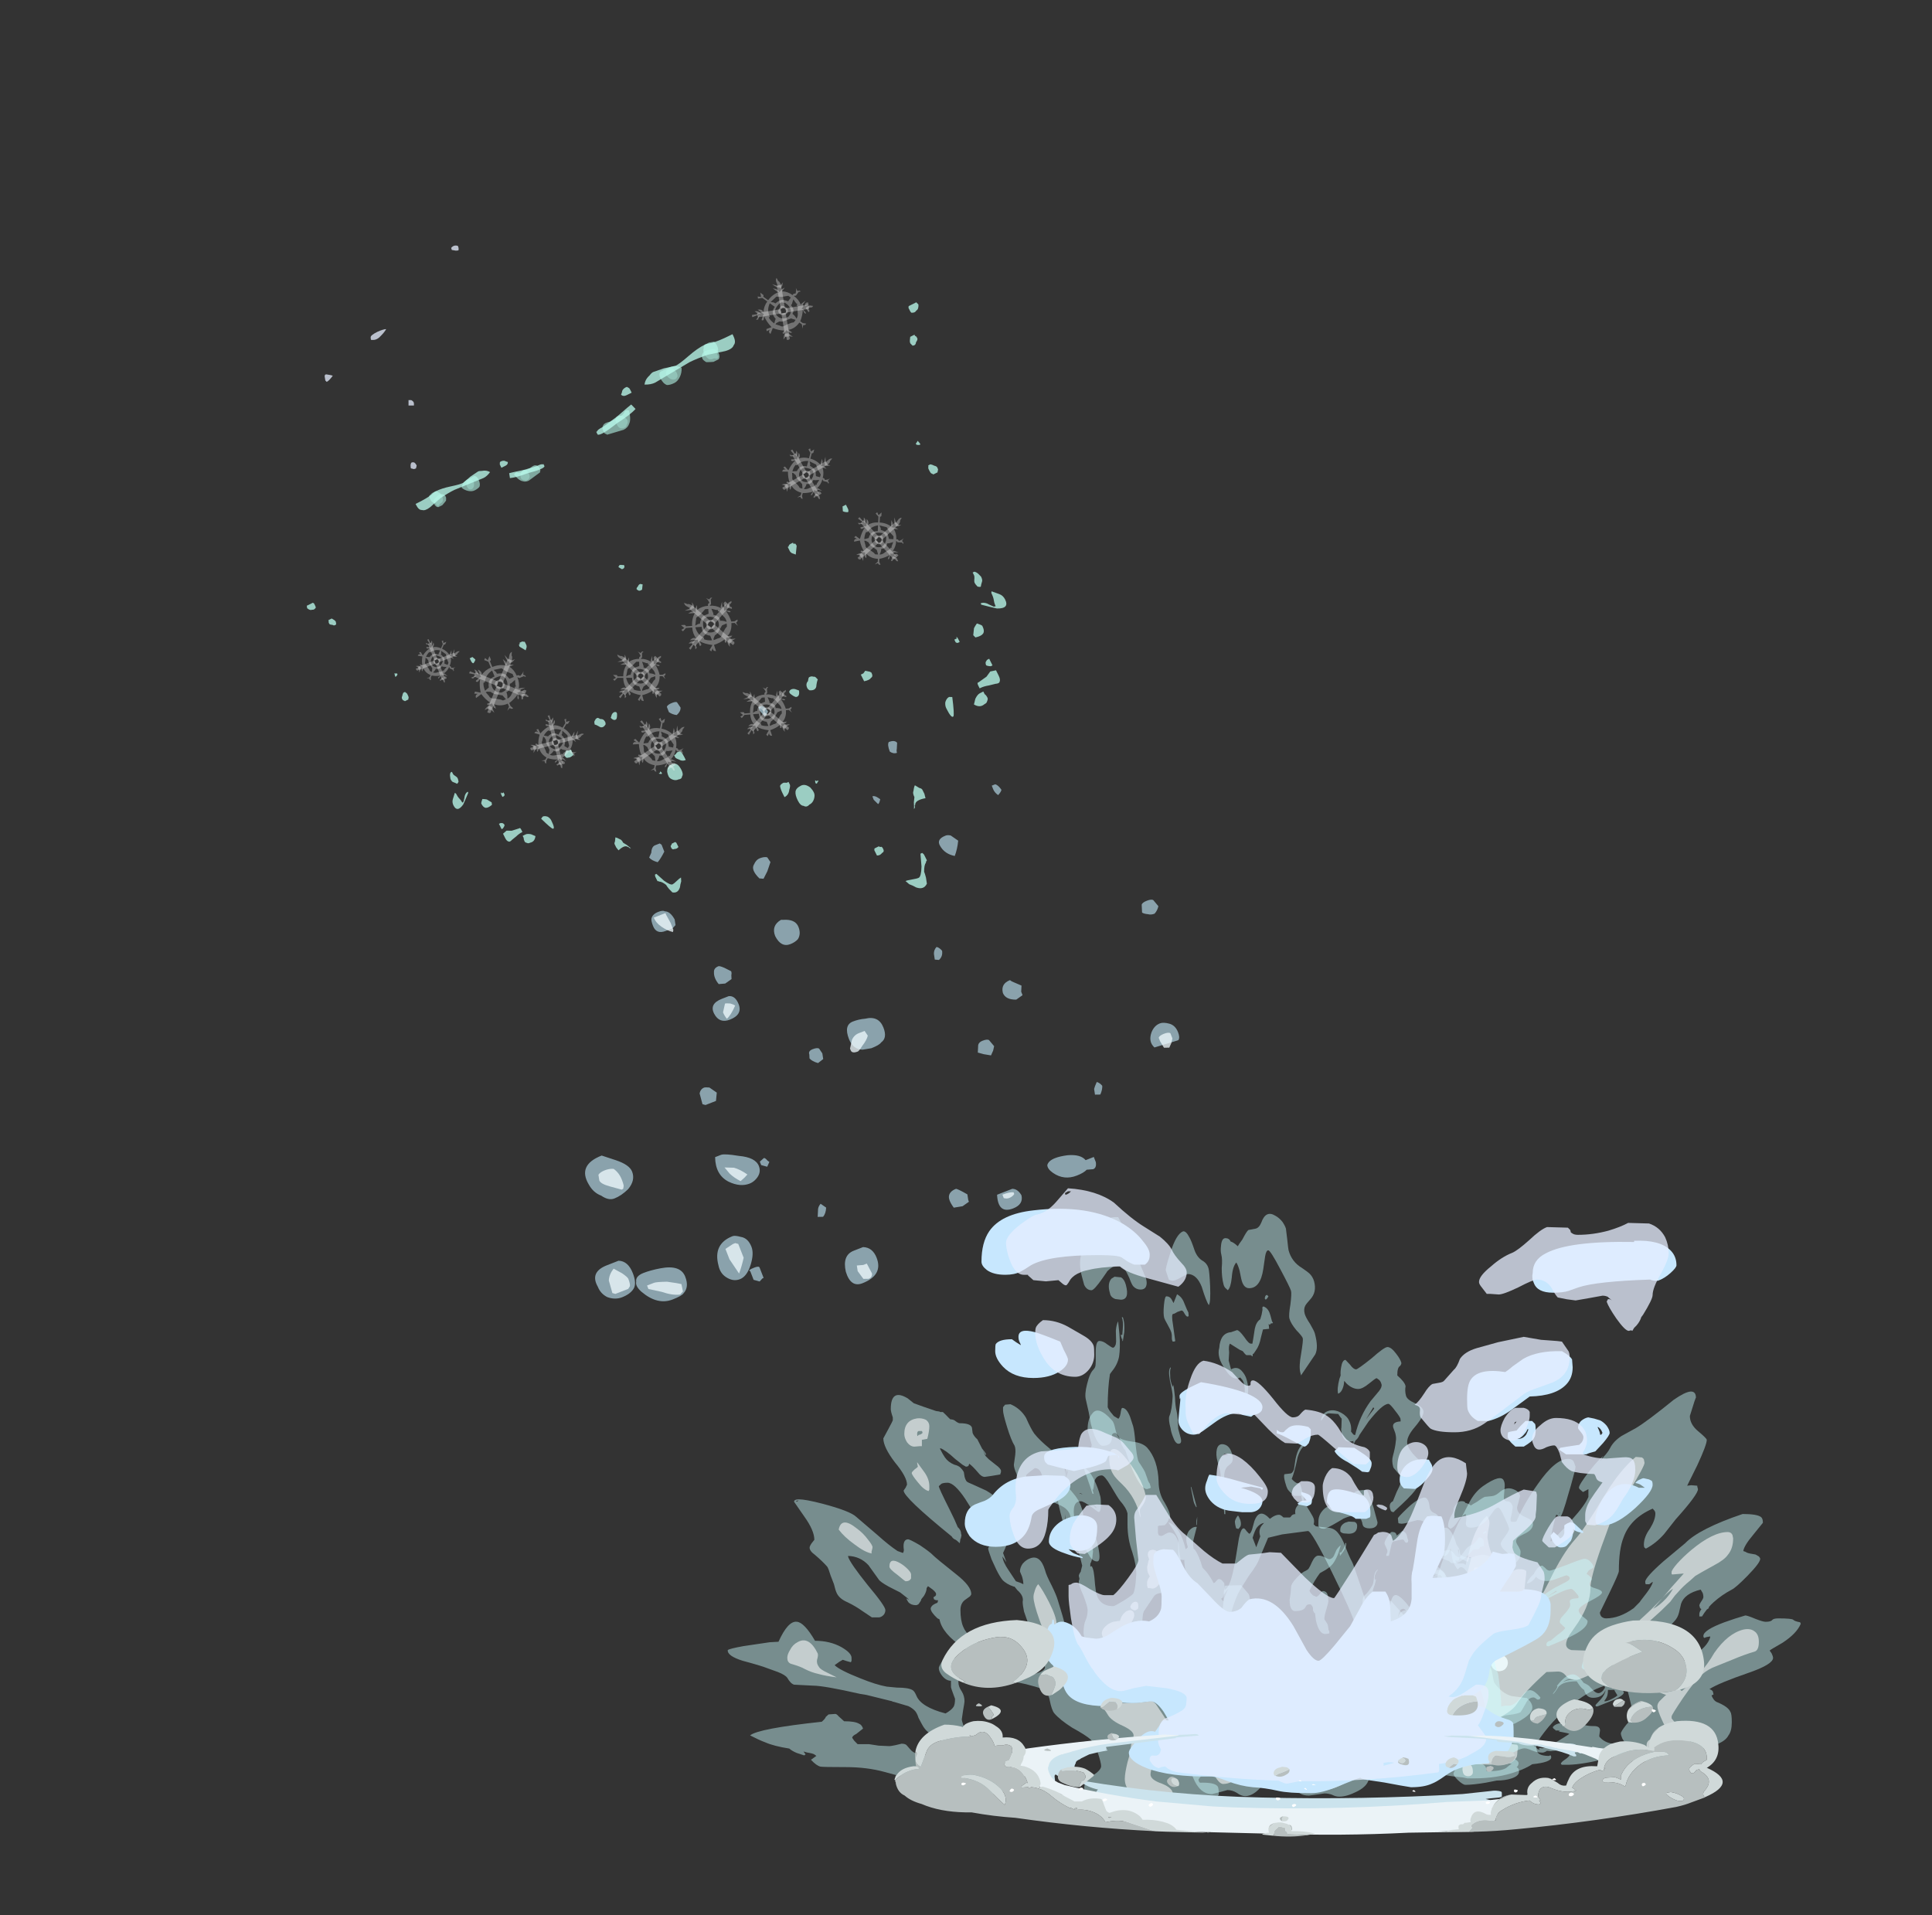 <?xml version="1.0" encoding="UTF-8" standalone="no"?>
<svg xmlns:ffdec="https://www.free-decompiler.com/flash" xmlns:xlink="http://www.w3.org/1999/xlink" ffdec:objectType="frame" height="990.95px" width="999.75px" xmlns="http://www.w3.org/2000/svg">
  <rect width="100%" height="100%" fill="#333333" stroke="none"/>
  <g transform="matrix(1.0, 0.0, 0.0, 1.0, 682.65, 933.5)">
    <use ffdec:characterId="79" height="2.3" transform="matrix(3.573, 2.173, -2.173, 3.573, 80.69, -48.507)" width="2.3" xlink:href="#shape0"/>
    <use ffdec:characterId="79" height="2.3" transform="matrix(3.217, 1.956, -1.956, 3.217, 91.8, -78.95)" width="2.3" xlink:href="#shape0"/>
    <use ffdec:characterId="79" height="2.3" transform="matrix(3.617, 2.2, -2.2, 3.617, 55.27, -53.889)" width="2.3" xlink:href="#shape0"/>
    <use ffdec:characterId="79" height="2.3" transform="matrix(3.314, 2.015, -2.015, 3.314, 76.007, -49.228)" width="2.3" xlink:href="#shape0"/>
    <use ffdec:characterId="79" height="2.3" transform="matrix(3.401, 2.068, -2.068, 3.401, 42.667, -48.54)" width="2.3" xlink:href="#shape0"/>
    <use ffdec:characterId="330" height="19.65" transform="matrix(-8.761, 4.363, -6.844, -13.743, -86.584, -533.349)" width="20.05" xlink:href="#shape1"/>
    <use ffdec:characterId="330" height="19.65" transform="matrix(7.0, -3.486, -5.468, -10.979, -427.201, -424.985)" width="20.05" xlink:href="#shape1"/>
    <use ffdec:characterId="1482" height="26.45" transform="matrix(7.0, 17.924, 12.061, -4.71, -471.186, -516.542)" width="16.4" xlink:href="#shape2"/>
    <use ffdec:characterId="1483" height="43.05" transform="matrix(5.531, 0.0, 1.896, 7.0, -175.835, -305.4)" width="40.25" xlink:href="#shape3"/>
    <use ffdec:characterId="1478" height="39.65" transform="matrix(7.0, 0.0, 0.0, 5.048, 30.45, -213.404)" width="31.25" xlink:href="#shape4"/>
    <use ffdec:characterId="1483" height="43.05" transform="matrix(5.14, 0.0, 0.0, 3.707, -41.529, -163.371)" width="40.25" xlink:href="#shape3"/>
    <use ffdec:characterId="1480" height="43.05" transform="matrix(-7.0, 0.0, 0.0, 5.048, -28.15, -211.661)" width="39.7" xlink:href="#shape5"/>
    <use ffdec:characterId="449" height="50.7" transform="matrix(6.174, 0.0, 0.0, 6.174, -183.408, -318.596)" width="59.65" xlink:href="#shape6"/>
    <use ffdec:characterId="446" height="21.85" transform="matrix(7.0, 0.0, 0.0, 5.13, -219.8, -95.178)" width="61.25" xlink:href="#shape7"/>
    <use ffdec:characterId="1481" height="16.55" transform="matrix(7.0, 0.0, 0.0, 7.0, -514.65, -806.6)" width="9.9" xlink:href="#shape8"/>
    <use ffdec:characterId="1086" height="12.6" transform="matrix(1.722, 1.016, -1.016, 1.722, -398.687, -566.844)" width="11.9" xlink:href="#sprite0"/>
    <use ffdec:characterId="1086" height="12.6" transform="matrix(1.32, -1.845, 1.845, 1.32, -297.519, -770.402)" width="11.9" xlink:href="#sprite0"/>
    <use ffdec:characterId="1086" height="12.6" transform="matrix(2.147, 0.102, -0.102, 2.147, -239.994, -668.983)" width="11.9" xlink:href="#sprite0"/>
    <use ffdec:characterId="1086" height="12.6" transform="matrix(2.014, 0.531, -0.531, 2.014, -274.002, -704.258)" width="11.9" xlink:href="#sprite0"/>
    <use ffdec:characterId="1086" height="12.6" transform="matrix(-0.169, -2.118, 2.118, -0.169, -298.676, -551.524)" width="11.9" xlink:href="#sprite0"/>
    <use ffdec:characterId="1086" height="12.6" transform="matrix(-0.01, -2.151, 2.151, -0.01, -365.346, -570.679)" width="11.9" xlink:href="#sprite0"/>
    <use ffdec:characterId="1086" height="12.6" transform="matrix(2.164, 0.41, -0.41, 2.164, -352.202, -564.183)" width="11.9" xlink:href="#sprite0"/>
    <use ffdec:characterId="1086" height="12.6" transform="matrix(-0.166, -2.324, 2.324, -0.166, -329.216, -595.372)" width="11.9" xlink:href="#sprite0"/>
    <use ffdec:characterId="1086" height="12.6" transform="matrix(2.168, -0.914, 0.914, 2.168, -443.027, -588.225)" width="11.9" xlink:href="#sprite0"/>
    <use ffdec:characterId="1086" height="12.6" transform="matrix(1.558, 0.679, -0.679, 1.558, -461.504, -605.649)" width="11.9" xlink:href="#sprite0"/>
  </g>
  <defs>
    <g id="shape0" transform="matrix(1.0, 0.0, 0.0, 1.0, 1.15, 1.15)">
      <path d="M0.8 -0.85 Q1.15 -0.5 1.15 0.0 1.15 0.5 0.8 0.8 0.5 1.15 0.0 1.15 -0.5 1.15 -0.85 0.8 -1.15 0.5 -1.15 0.0 -1.15 -0.5 -0.85 -0.85 -0.5 -1.15 0.0 -1.15 0.5 -1.15 0.8 -0.85" fill="#e8f6fb" fill-opacity="0.886" fill-rule="evenodd" stroke="none"/>
    </g>
    <g id="shape1" transform="matrix(1.0, 0.0, 0.0, 1.0, 17.45, 17.75)">
      <path d="M0.4 0.7 Q0.45 0.7 0.45 0.8 0.45 0.95 0.3 1.0 0.2 1.05 -0.1 1.0 L-0.6 1.0 Q-0.9 1.0 -1.05 1.1 -1.2 1.1 -1.25 1.05 -1.15 0.75 -0.95 0.65 -0.8 0.55 -0.55 0.55 L0.35 0.65 0.4 0.7 M-4.05 1.2 Q-3.8 1.2 -3.65 1.25 -3.5 1.35 -3.5 1.55 -3.5 1.7 -3.65 1.75 L-4.1 1.75 Q-4.3 1.75 -4.5 1.7 -4.7 1.6 -4.75 1.55 -4.65 1.4 -4.45 1.3 -4.25 1.2 -4.05 1.2 M-6.05 1.65 Q-6.15 1.7 -6.25 1.7 -6.4 1.7 -6.6 1.65 -6.85 1.6 -6.85 1.45 -6.85 1.3 -6.7 1.25 -6.6 1.25 -6.4 1.25 -6.2 1.3 -6.05 1.35 -5.95 1.45 -5.95 1.5 -5.95 1.6 -6.05 1.65" fill="#98ccc0" fill-opacity="0.753" fill-rule="evenodd" stroke="none"/>
      <path d="M-0.35 0.8 Q-0.35 0.9 -0.4 1.0 -0.5 1.05 -0.55 1.05 -0.75 1.05 -0.85 0.95 -0.95 0.85 -0.95 0.8 -0.95 0.7 -0.8 0.65 -0.75 0.6 -0.65 0.6 -0.35 0.6 -0.35 0.8 M-4.2 1.3 Q-3.95 1.3 -3.85 1.55 L-3.9 1.65 -4.0 1.7 Q-4.05 1.7 -4.15 1.7 -4.3 1.7 -4.35 1.6 L-4.4 1.5 Q-4.4 1.4 -4.35 1.35 -4.25 1.3 -4.2 1.3 M-6.75 1.35 L-6.7 1.3 -6.6 1.3 Q-6.55 1.35 -6.45 1.35 -6.35 1.35 -6.25 1.4 -6.15 1.5 -6.15 1.6 -6.15 1.75 -6.25 1.8 -6.3 1.9 -6.45 1.9 L-6.65 1.9 -6.9 1.85 Q-6.95 1.8 -6.95 1.7 -6.95 1.55 -6.85 1.5 -6.8 1.45 -6.75 1.45 L-6.75 1.35" fill="#98ccc0" fill-opacity="0.753" fill-rule="evenodd" stroke="none"/>
      <path d="M0.5 -12.9 L0.5 -12.8 Q0.5 -12.65 0.45 -12.55 0.4 -12.5 0.2 -12.5 L0.05 -12.55 Q0.0 -12.55 -0.05 -12.55 -0.05 -12.6 -0.05 -12.65 -0.05 -12.7 0.1 -12.8 0.25 -12.95 0.5 -12.95 L0.5 -12.9 M2.45 -4.55 Q2.55 -4.55 2.6 -4.45 2.55 -4.4 2.5 -4.4 2.4 -4.35 2.35 -4.35 L2.3 -4.35 2.2 -4.4 Q2.3 -4.5 2.35 -4.55 2.4 -4.55 2.45 -4.55 M0.35 0.95 Q0.3 0.95 -0.55 1.05 -1.45 1.2 -1.5 1.2 L-1.6 1.0 Q-1.2 0.9 -0.4 0.85 0.7 0.7 0.8 0.8 0.8 0.85 0.8 0.9 L0.75 0.9 Q0.7 0.95 0.35 0.95 M-6.15 -15.1 Q-5.6 -15.0 -5.5 -15.15 -5.45 -15.15 -5.45 -15.2 -5.4 -15.25 -5.35 -15.25 -5.4 -15.2 -5.5 -15.05 L-5.65 -14.9 Q-5.65 -14.75 -5.75 -14.7 -5.85 -14.6 -5.95 -14.55 -6.0 -14.6 -6.1 -14.7 -6.2 -14.75 -6.2 -14.8 L-6.2 -14.95 -6.15 -15.1 M-11.4 -12.85 Q-11.45 -12.9 -11.45 -13.0 -11.45 -13.05 -11.35 -13.1 -11.3 -13.15 -11.15 -13.15 -10.85 -13.2 -10.65 -13.0 L-10.85 -12.85 Q-11.05 -12.75 -11.2 -12.75 L-11.4 -12.75 -11.4 -12.85 M-11.8 -12.65 Q-11.55 -12.6 -11.35 -12.6 L-11.3 -12.6 -11.3 -12.5 Q-11.3 -12.4 -11.35 -12.4 L-11.4 -12.4 -11.9 -12.35 -12.2 -12.25 -12.5 -12.3 -12.5 -12.5 Q-12.5 -12.65 -12.4 -12.7 -12.35 -12.75 -12.15 -12.7 L-11.8 -12.65 M-9.35 -12.5 Q-9.5 -12.4 -9.65 -12.4 L-9.8 -12.45 Q-9.5 -13.0 -9.4 -13.05 -9.25 -13.1 -9.25 -12.7 -9.25 -12.6 -9.35 -12.5 M-2.5 -16.1 L-2.5 -16.0 Q-2.5 -15.95 -2.5 -15.9 L-2.55 -15.85 -2.65 -15.85 Q-2.75 -15.85 -2.8 -15.85 -2.85 -15.9 -2.9 -15.9 -2.95 -15.9 -2.95 -16.0 -2.95 -16.1 -2.8 -16.1 -2.65 -16.15 -2.5 -16.1 M-3.6 -17.35 Q-3.85 -17.4 -3.95 -17.4 -4.1 -17.4 -4.35 -17.1 L-4.6 -16.7 -4.7 -16.7 Q-4.75 -16.75 -4.75 -16.8 -4.75 -16.85 -4.75 -16.95 L-4.75 -17.0 Q-4.7 -17.0 -4.65 -17.05 -4.5 -17.1 -4.35 -17.3 -4.35 -17.35 -4.3 -17.5 -4.25 -17.6 -4.2 -17.7 -3.9 -17.85 -3.6 -17.65 -3.5 -17.55 -3.35 -17.45 L-3.25 -17.3 Q-3.35 -17.3 -3.6 -17.35 M-0.2 -13.5 Q-0.05 -13.45 -0.05 -13.25 -0.05 -13.05 -0.15 -12.95 -0.25 -12.85 -0.55 -12.85 -0.8 -12.85 -0.95 -13.05 -1.0 -13.15 -1.0 -13.25 -1.0 -13.35 -0.85 -13.45 -0.7 -13.55 -0.5 -13.55 -0.3 -13.6 -0.2 -13.5 M-1.3 -13.0 Q-1.3 -12.95 -1.35 -12.9 L-1.4 -12.95 -1.5 -12.95 Q-1.45 -13.0 -1.4 -13.0 -1.35 -13.05 -1.3 -13.0 M-12.45 -12.1 L-12.35 -12.1 Q-12.2 -12.05 -12.15 -12.0 -12.15 -11.95 -12.2 -11.9 -12.3 -11.85 -12.35 -11.85 L-12.45 -11.85 Q-12.45 -11.9 -12.45 -12.0 -12.45 -12.05 -12.45 -12.1 M-12.25 -10.9 Q-12.4 -10.75 -12.45 -10.7 -12.55 -10.65 -12.7 -10.6 L-12.85 -10.7 -12.9 -10.75 Q-12.9 -10.95 -12.75 -11.0 -12.6 -11.05 -12.3 -11.0 L-12.25 -10.9 M-14.15 -9.85 L-14.45 -10.05 Q-14.6 -10.15 -14.6 -10.3 -14.6 -10.65 -14.0 -10.45 -13.8 -10.35 -13.35 -10.1 L-13.35 -10.05 Q-13.5 -10.05 -13.65 -10.15 -13.7 -10.2 -13.9 -10.35 L-13.95 -10.35 Q-14.0 -10.4 -14.0 -10.3 -14.0 -10.25 -14.05 -10.15 -14.1 -10.05 -14.1 -9.9 L-14.15 -9.85 M-13.95 -9.15 L-14.0 -9.25 Q-14.0 -9.35 -13.95 -9.4 -13.8 -9.5 -13.75 -9.55 -13.7 -9.55 -13.6 -9.5 -13.55 -9.4 -13.55 -9.35 -13.55 -9.3 -13.6 -9.25 -13.7 -9.15 -13.7 -9.1 L-13.7 -9.0 -13.8 -9.0 Q-13.9 -9.05 -13.95 -9.15 M-14.4 -5.45 L-14.3 -5.45 Q-14.25 -5.45 -14.2 -5.45 L-14.15 -5.45 -14.1 -5.4 Q-14.05 -5.4 -14.05 -5.25 -14.05 -5.15 -14.1 -5.15 -14.1 -5.1 -14.15 -5.1 L-14.25 -5.1 Q-14.35 -5.15 -14.4 -5.2 -14.5 -5.25 -14.5 -5.3 -14.5 -5.4 -14.45 -5.4 L-14.4 -5.45 M-14.05 -4.25 Q-14.1 -4.25 -14.2 -4.2 -14.25 -4.3 -14.25 -4.35 L-14.2 -4.35 Q-14.15 -4.35 -14.05 -4.3 L-14.05 -4.25 M-16.95 -0.25 Q-16.9 -0.25 -16.9 -0.15 L-16.9 -0.05 -16.95 0.0 -17.4 0.0 -17.45 -0.1 Q-17.35 -0.25 -17.2 -0.25 -17.1 -0.3 -16.95 -0.25 M-16.15 -1.15 Q-16.15 -1.1 -16.2 -1.05 L-16.3 -0.95 -16.55 -0.95 -16.55 -1.0 Q-16.6 -1.0 -16.6 -1.1 -16.6 -1.15 -16.45 -1.2 -16.35 -1.3 -16.2 -1.25 L-16.15 -1.15 M-2.2 -9.85 Q-2.25 -9.8 -2.35 -9.8 -2.45 -9.8 -2.55 -9.85 L-2.7 -9.95 Q-2.6 -10.15 -2.4 -10.1 -2.3 -10.05 -2.2 -9.9 L-2.2 -9.85 M-6.0 -10.6 L-6.0 -10.4 -6.15 -10.4 -6.3 -10.35 -6.5 -10.45 -6.55 -10.5 Q-6.55 -10.65 -6.4 -10.65 -6.3 -10.7 -6.0 -10.65 L-6.0 -10.6 M-3.2 -10.1 Q-3.15 -10.05 -3.15 -10.0 -3.15 -9.85 -3.35 -9.8 -3.45 -9.7 -3.5 -9.7 -3.65 -9.7 -3.7 -9.75 -3.75 -9.75 -3.8 -9.8 L-3.85 -9.9 Q-3.75 -9.95 -3.6 -10.1 -3.45 -10.2 -3.2 -10.1 M-11.25 -10.85 L-11.25 -10.75 Q-11.3 -10.75 -11.4 -10.75 L-11.4 -10.7 Q-11.45 -10.7 -11.45 -10.8 L-11.45 -10.9 -11.35 -10.9 Q-11.3 -10.9 -11.25 -10.85 M-9.1 -5.05 L-9.3 -5.05 Q-9.3 -5.1 -9.3 -5.2 -9.3 -5.25 -9.25 -5.3 L-9.2 -5.3 Q-9.05 -5.25 -9.0 -5.2 L-9.1 -5.05 M-5.55 -5.6 L-5.55 -5.45 -5.6 -5.45 Q-5.65 -5.4 -5.75 -5.4 L-5.9 -5.4 -5.9 -5.45 -5.95 -5.45 Q-6.0 -5.45 -6.0 -5.55 L-5.9 -5.65 Q-5.8 -5.75 -5.75 -5.8 L-5.6 -5.7 Q-5.55 -5.65 -5.55 -5.6 M-3.05 1.8 Q-3.2 1.85 -3.3 1.85 L-3.9 1.8 -4.5 1.7 Q-4.75 1.7 -5.35 1.8 -5.95 1.9 -6.4 1.9 -6.5 1.9 -6.75 1.85 -7.1 1.8 -7.8 1.8 L-7.95 1.8 -7.95 1.75 Q-7.95 1.5 -7.75 1.45 -7.6 1.35 -7.2 1.4 L-6.3 1.55 Q-5.7 1.6 -5.25 1.6 L-3.15 1.5 Q-2.9 1.5 -2.6 1.6 -2.75 1.75 -3.05 1.8 M-1.75 1.75 Q-1.8 1.75 -1.8 1.65 L-1.8 1.55 -1.5 1.55 Q-1.3 1.55 -1.25 1.65 -1.35 1.7 -1.4 1.75 -1.5 1.8 -1.65 1.8 -1.75 1.8 -1.75 1.75" fill="#bdfff0" fill-opacity="0.753" fill-rule="evenodd" stroke="none"/>
    </g>
    <g id="shape2" transform="matrix(1.0, 0.0, 0.0, 1.0, -8.1, 17.7)">
      <path d="M8.15 -6.65 L8.3 -6.65 Q8.4 -6.55 8.45 -6.4 8.4 -6.2 8.3 -6.15 L8.15 -6.2 Q8.1 -6.2 8.1 -6.4 8.1 -6.6 8.15 -6.65 M13.75 -9.95 L13.75 -9.65 13.7 -9.5 13.55 -9.45 Q13.3 -9.5 13.25 -9.7 13.2 -9.75 13.2 -9.95 13.2 -10.2 13.3 -10.3 13.35 -10.35 13.5 -10.35 13.75 -10.35 13.75 -9.95 M16.3 -9.35 Q16.6 -9.3 16.6 -8.85 16.6 -8.3 16.3 -8.3 16.05 -8.3 16.0 -8.55 16.0 -8.7 16.0 -8.85 16.0 -9.4 16.3 -9.35 M15.15 -8.5 Q15.15 -8.7 15.25 -8.75 15.4 -8.85 15.6 -8.75 L15.65 -8.5 15.6 -8.2 15.5 -8.15 Q15.45 -8.1 15.4 -8.1 L15.25 -8.3 Q15.15 -8.45 15.15 -8.5 M11.75 -8.85 L11.55 -8.85 11.5 -8.9 11.5 -9.1 Q11.5 -9.25 11.65 -9.35 L11.75 -9.5 Q11.85 -9.45 11.95 -9.25 11.9 -9.1 11.75 -8.85 M9.25 -2.95 Q9.1 -3.0 9.05 -3.1 L9.05 -3.25 9.15 -3.25 9.35 -3.15 Q9.3 -3.0 9.25 -2.95 M14.6 -5.5 Q14.65 -5.95 14.95 -5.95 15.3 -5.9 15.3 -5.5 15.3 -5.3 15.25 -5.15 15.15 -4.95 14.95 -4.95 14.75 -4.95 14.65 -5.3 L14.6 -5.5 M12.95 -5.7 Q13.05 -5.9 13.35 -5.7 L13.4 -5.55 13.25 -5.3 13.05 -5.05 12.9 -5.1 Q12.85 -5.2 12.85 -5.4 12.85 -5.55 12.95 -5.7 M12.5 -0.3 L12.65 -0.2 Q12.65 -0.15 12.55 -0.05 L12.5 -0.1 Q12.4 -0.2 12.4 -0.3 L12.5 -0.3 M19.75 -16.2 Q19.95 -16.0 19.95 -15.75 19.95 -15.45 19.85 -15.1 19.7 -14.7 19.45 -14.7 19.25 -14.7 19.0 -15.15 L18.75 -15.6 Q18.75 -16.65 19.35 -16.5 19.6 -16.45 19.75 -16.2 M22.55 -16.1 Q23.05 -15.7 23.05 -15.05 23.05 -14.65 23.0 -14.55 22.9 -14.25 22.6 -14.25 22.25 -14.25 22.15 -15.05 22.1 -15.45 22.1 -15.75 22.1 -16.1 22.25 -16.15 22.35 -16.25 22.55 -16.1 M22.5 -16.9 Q22.5 -16.55 22.4 -16.35 22.3 -16.15 22.0 -16.15 21.65 -16.15 21.55 -16.5 21.55 -16.65 21.55 -17.0 21.55 -17.75 22.0 -17.65 22.2 -17.65 22.35 -17.45 22.5 -17.2 22.5 -16.9 M23.45 -11.55 L23.4 -11.4 23.4 -11.35 23.1 -11.35 Q23.05 -11.35 23.05 -11.55 23.05 -11.85 23.1 -11.75 L23.35 -11.75 23.45 -11.55 M22.95 -11.65 Q22.7 -11.35 22.5 -11.35 22.25 -11.35 22.15 -11.6 22.05 -11.8 22.05 -11.9 22.05 -12.75 22.65 -12.85 22.85 -12.9 23.0 -12.75 23.2 -12.55 23.2 -12.25 23.2 -11.95 22.95 -11.65 M20.85 -10.2 Q20.75 -9.9 20.55 -9.9 20.3 -9.9 20.1 -10.5 19.9 -11.0 19.9 -11.15 L19.9 -11.4 Q20.35 -11.65 20.65 -11.25 20.9 -10.9 20.9 -10.5 20.9 -10.35 20.85 -10.2 M22.25 -8.0 L22.1 -8.15 Q22.15 -8.3 22.25 -8.35 L22.4 -8.45 22.45 -8.25 Q22.4 -8.1 22.25 -8.0 M20.65 -9.6 L20.55 -9.45 20.5 -9.5 Q20.4 -9.55 20.4 -9.6 L20.45 -9.8 20.55 -9.8 20.65 -9.6 M24.5 -7.75 Q24.5 -6.85 24.0 -6.85 23.7 -6.85 23.6 -7.2 23.6 -7.4 23.6 -7.6 23.6 -8.1 24.05 -8.2 24.5 -8.25 24.5 -7.75 M18.5 -10.75 L18.5 -10.55 18.3 -10.4 18.1 -10.6 Q18.05 -10.75 18.05 -10.8 18.05 -10.95 18.15 -11.05 L18.45 -11.1 18.5 -11.0 18.5 -10.75 M18.65 -3.55 Q18.6 -3.25 18.3 -3.25 17.95 -3.25 17.9 -3.8 17.85 -4.05 17.85 -4.3 17.85 -4.5 17.95 -4.6 18.05 -4.7 18.25 -4.7 18.55 -4.7 18.65 -4.35 L18.7 -4.0 Q18.7 -3.65 18.65 -3.55 M18.35 -5.9 L18.2 -5.95 Q18.15 -6.0 18.15 -6.2 18.15 -6.4 18.25 -6.4 L18.35 -6.45 Q18.45 -6.4 18.55 -6.2 L18.5 -5.95 18.35 -5.9 M17.15 -0.2 Q17.1 0.0 16.95 0.05 16.85 0.0 16.8 -0.1 16.85 -0.25 16.95 -0.3 L17.1 -0.35 17.15 -0.2 M19.85 -0.1 L19.95 0.1 20.05 0.35 19.95 0.5 19.85 0.6 19.65 0.5 Q19.6 0.45 19.6 0.25 19.6 0.05 19.7 0.0 L19.85 -0.1 M23.55 -2.9 L23.5 -2.6 23.45 -2.6 23.3 -2.55 Q23.05 -2.85 23.05 -2.9 23.05 -3.15 23.15 -3.25 23.25 -3.35 23.5 -3.25 L23.55 -2.9 M23.6 -1.45 Q24.1 -1.7 24.1 -1.05 24.1 -0.6 23.85 -0.55 23.65 -0.6 23.6 -0.8 L23.6 -1.45 M23.25 1.25 Q23.25 0.95 23.35 0.85 23.45 0.8 23.6 0.95 23.9 1.25 23.9 1.8 23.9 2.1 23.85 2.25 L23.9 2.5 Q23.9 2.65 23.75 2.7 L23.6 2.7 Q23.6 2.65 23.6 2.5 L23.6 2.35 Q23.4 2.25 23.3 1.75 23.25 1.45 23.25 1.25 M22.1 3.85 Q22.0 4.0 21.9 4.05 21.8 4.0 21.75 3.9 21.85 3.75 21.9 3.7 L22.05 3.65 22.1 3.85 M21.45 6.55 L21.5 7.5 21.5 7.55 Q21.45 7.65 21.3 7.65 21.1 7.65 21.0 7.45 20.9 7.25 20.9 7.1 20.9 6.85 21.05 6.65 21.25 6.4 21.45 6.55 M18.85 2.4 L18.75 2.4 18.6 2.5 18.4 2.2 18.35 2.15 Q18.35 1.75 18.6 1.7 18.8 1.7 18.9 2.1 L18.85 2.4 M18.05 8.25 Q18.1 8.35 18.1 8.5 18.05 8.65 17.95 8.75 L17.75 8.65 Q17.7 8.6 17.7 8.4 17.7 8.2 17.75 8.15 L17.95 8.05 Q18.0 8.1 18.05 8.25 M14.1 1.85 Q14.1 1.45 14.3 1.5 14.55 1.55 14.7 1.9 14.55 2.1 14.35 2.25 L14.15 2.05 Q14.1 1.95 14.1 1.85 M13.5 4.6 Q13.35 4.55 13.3 4.45 L13.3 4.3 13.4 4.3 Q13.5 4.3 13.6 4.4 13.55 4.55 13.5 4.6 M11.2 1.1 Q11.25 1.0 11.45 1.0 11.55 1.1 11.55 1.25 11.5 1.25 11.45 1.3 L11.3 1.4 Q11.2 1.35 11.2 1.1" fill="#c5edfe" fill-opacity="0.6" fill-rule="evenodd" stroke="none"/>
      <path d="M13.85 -9.7 L13.8 -9.65 13.6 -9.65 13.35 -9.7 13.3 -9.7 13.3 -10.2 Q13.45 -10.2 13.6 -10.05 13.75 -9.9 13.85 -9.7 M16.15 -8.8 Q16.3 -8.95 16.35 -9.0 16.45 -9.0 16.55 -8.95 16.5 -8.75 16.3 -8.45 16.25 -8.5 16.2 -8.6 16.15 -8.75 16.15 -8.8 M19.2 -15.35 Q19.15 -15.5 19.15 -15.7 19.15 -15.9 19.2 -16.0 L19.35 -16.05 Q19.45 -16.05 19.6 -15.75 L19.8 -15.35 Q19.8 -15.25 19.75 -15.25 19.75 -15.2 19.55 -15.2 19.35 -15.2 19.2 -15.35 M22.35 -16.85 L22.35 -16.55 22.3 -16.45 Q22.25 -16.4 22.1 -16.4 22.05 -16.4 21.9 -16.55 L21.7 -16.8 Q21.8 -17.05 21.95 -17.15 L22.3 -17.2 22.35 -17.1 22.35 -16.85 M22.45 -15.5 Q22.45 -15.85 22.45 -15.8 L22.55 -15.8 22.75 -15.35 Q22.95 -15.0 23.0 -14.7 L22.95 -14.55 22.75 -14.5 Q22.7 -14.6 22.55 -15.0 22.45 -15.4 22.45 -15.5 M22.7 -11.8 L22.3 -11.8 22.25 -11.9 22.25 -12.0 22.3 -12.35 22.6 -12.35 23.05 -12.2 Q22.9 -12.0 22.7 -11.8 M20.7 -10.6 L20.65 -10.45 Q20.45 -10.65 20.35 -10.85 L20.25 -11.2 20.45 -11.1 Q20.6 -11.0 20.75 -10.8 L20.7 -10.6 M24.45 -7.45 Q24.45 -7.3 24.35 -7.25 L24.05 -7.3 24.05 -7.45 24.0 -7.7 24.15 -7.75 24.4 -7.65 24.45 -7.45 M18.55 -4.8 Q18.65 -4.8 18.65 -4.55 18.65 -4.5 18.55 -4.3 18.45 -4.05 18.35 -3.95 L18.2 -4.0 Q18.2 -4.05 18.2 -4.25 18.2 -4.45 18.3 -4.6 L18.5 -4.8 18.55 -4.8 M23.8 -1.05 Q23.8 -0.9 23.75 -0.8 L23.7 -0.8 Q23.65 -0.95 23.65 -1.25 L23.75 -1.25 Q23.8 -1.15 23.8 -1.05 M21.35 6.85 L21.55 6.9 21.6 7.1 21.5 7.25 21.4 7.35 21.25 7.35 Q21.2 7.3 21.2 7.1 21.2 6.9 21.25 6.85 L21.35 6.85" fill="#f0fbff" fill-opacity="0.749" fill-rule="evenodd" stroke="none"/>
    </g>
    <g id="shape3" transform="matrix(1.0, 0.0, 0.0, 1.0, 13.8, 42.2)">
      <path d="M5.25 -40.45 Q5.35 -40.2 5.4 -39.55 5.45 -39.0 5.85 -38.75 6.25 -38.55 6.25 -38.15 6.25 -37.9 5.95 -36.85 5.6 -35.65 5.35 -35.45 5.2 -35.7 5.15 -36.8 5.0 -37.75 4.15 -37.75 L3.45 -37.5 Q2.85 -37.25 2.55 -37.25 L2.3 -37.3 2.25 -37.35 2.2 -38.0 Q2.2 -38.15 3.1 -39.35 4.1 -40.7 4.8 -40.9 5.1 -40.95 5.25 -40.45 M8.6 -40.4 Q8.95 -40.4 9.0 -40.15 9.25 -40.1 9.55 -39.8 9.7 -39.95 10.15 -40.3 10.75 -40.9 10.95 -41.0 L11.65 -41.1 Q12.0 -41.15 12.35 -41.55 13.1 -42.5 13.85 -42.05 14.15 -41.9 14.35 -41.6 14.5 -41.3 14.5 -41.1 L14.35 -40.3 Q14.2 -39.6 14.2 -39.5 14.2 -38.65 15.0 -38.2 15.45 -37.9 15.55 -37.8 15.8 -37.55 15.8 -37.2 15.8 -36.4 14.95 -35.85 14.5 -35.55 14.35 -35.4 14.1 -35.15 14.1 -34.8 14.1 -34.55 14.35 -34.05 14.55 -33.55 14.55 -33.35 14.55 -32.3 14.05 -31.8 L12.25 -30.3 12.2 -30.25 12.2 -30.45 Q12.2 -30.9 12.75 -31.85 13.3 -32.85 13.3 -33.0 13.3 -33.15 12.9 -33.6 12.55 -34.1 12.55 -34.45 12.55 -34.7 13.0 -35.5 13.4 -36.3 13.4 -36.5 13.4 -36.75 12.95 -38.1 12.5 -39.5 12.3 -39.5 12.1 -39.5 11.85 -39.05 L11.35 -38.1 Q10.6 -36.7 9.55 -36.7 9.0 -36.7 9.05 -37.4 L9.1 -38.0 Q9.1 -38.4 9.0 -38.6 8.55 -38.3 8.2 -37.5 7.85 -36.75 7.5 -36.55 L7.3 -36.75 Q7.25 -36.85 7.25 -36.95 7.25 -37.5 7.5 -38.2 7.8 -38.85 7.8 -39.2 7.8 -39.45 8.0 -39.85 8.25 -40.4 8.6 -40.4 M19.2 -30.05 Q19.1 -30.05 18.35 -29.65 17.6 -29.25 17.2 -29.25 16.65 -29.25 16.25 -29.65 L16.1 -29.85 15.95 -29.55 Q15.6 -29.0 15.2 -28.9 15.2 -29.25 15.7 -30.0 L15.9 -30.25 Q15.95 -30.5 16.15 -30.85 16.45 -31.4 16.75 -31.4 L17.05 -31.05 Q17.25 -30.7 17.5 -30.7 17.65 -30.7 19.2 -31.5 20.7 -32.35 21.0 -32.35 21.35 -32.35 21.65 -31.85 21.9 -31.45 21.9 -31.2 21.9 -31.1 21.7 -30.95 21.4 -30.85 21.2 -30.25 21.75 -29.75 21.7 -29.45 21.5 -29.1 21.5 -28.75 21.5 -28.45 22.15 -28.2 22.75 -27.95 22.75 -27.65 22.75 -27.3 21.55 -26.45 20.4 -25.65 20.4 -25.15 20.4 -24.75 20.85 -24.25 21.3 -23.8 21.3 -23.65 21.3 -22.75 19.95 -21.75 19.3 -21.25 17.55 -20.25 L17.4 -20.15 17.3 -20.15 17.2 -20.2 Q17.15 -20.2 17.15 -20.4 17.15 -20.8 17.6 -20.95 L18.2 -21.65 Q18.95 -22.4 19.05 -22.7 L18.6 -23.3 Q18.5 -23.4 18.5 -23.5 18.5 -23.95 18.75 -24.3 19.2 -24.95 19.4 -25.4 19.55 -25.65 19.55 -26.0 L19.5 -26.4 Q19.5 -26.8 20.3 -26.85 L20.35 -26.85 20.4 -27.05 Q20.4 -27.2 20.1 -27.65 19.8 -28.15 19.65 -28.15 19.1 -28.15 17.35 -26.85 L16.15 -25.85 Q15.95 -25.6 15.65 -25.45 L15.3 -25.1 15.45 -25.35 15.3 -25.25 15.45 -25.4 15.05 -25.35 Q14.65 -25.35 14.55 -25.7 14.5 -25.85 14.55 -26.05 14.55 -26.25 14.65 -26.4 L14.9 -27.05 14.8 -27.2 14.7 -27.4 13.85 -27.45 Q13.6 -27.45 13.3 -27.2 12.95 -26.9 12.9 -26.9 13.2 -27.45 13.75 -27.6 14.25 -27.75 14.75 -27.6 15.3 -27.4 15.5 -27.05 15.7 -26.6 15.45 -26.1 L15.55 -25.95 Q15.6 -25.85 15.7 -25.85 L15.75 -25.85 Q16.65 -27.25 18.05 -28.35 L19.1 -29.1 Q19.5 -29.4 19.5 -29.6 19.5 -29.85 19.35 -29.95 L19.2 -30.05 M17.15 -27.0 L18.2 -27.8 18.15 -27.9 17.6 -27.4 17.15 -27.0 M10.2 -34.9 L10.2 -34.9 M11.15 -36.1 Q10.95 -35.9 10.8 -35.85 L10.75 -35.95 10.85 -36.1 Q10.95 -36.2 11.05 -36.2 L11.15 -36.1 M10.55 -35.3 Q10.85 -35.15 10.85 -34.7 L10.85 -34.25 10.9 -34.15 Q10.9 -34.1 10.75 -34.1 L10.7 -34.1 Q10.65 -34.05 10.55 -34.0 L10.45 -34.05 10.45 -33.95 10.4 -33.75 10.4 -33.7 9.8 -33.65 9.4 -33.05 Q9.05 -32.45 8.6 -32.1 L8.3 -31.85 8.25 -31.85 8.2 -31.8 8.15 -31.65 8.0 -31.75 7.6 -31.75 Q7.5 -31.8 7.35 -32.05 7.2 -32.1 7.1 -32.15 L6.35 -32.6 Q6.15 -32.45 6.05 -31.95 L5.8 -31.35 5.8 -30.7 Q6.45 -30.95 6.75 -30.6 7.0 -30.3 7.0 -29.95 7.0 -29.45 6.9 -29.25 6.85 -29.0 6.65 -28.75 L6.3 -28.1 6.25 -28.1 6.35 -28.45 6.25 -28.45 6.5 -29.0 6.6 -29.3 6.65 -29.6 Q6.65 -29.8 6.6 -29.9 L6.45 -30.1 Q5.7 -29.8 5.3 -30.6 5.0 -31.15 5.0 -31.55 5.0 -31.95 5.25 -32.3 5.35 -32.55 5.5 -32.75 5.95 -33.4 6.75 -33.45 L7.35 -33.6 Q7.55 -33.6 7.85 -33.1 8.1 -32.6 8.3 -32.6 L8.45 -32.6 8.7 -33.05 9.05 -33.7 Q9.35 -34.2 9.8 -34.4 L10.05 -34.75 10.25 -35.1 Q10.3 -35.45 10.55 -35.3 M3.25 -34.9 L3.2 -34.7 Q3.2 -34.6 3.05 -34.6 2.95 -34.6 2.85 -34.85 2.8 -35.05 2.65 -35.05 L2.25 -34.95 Q1.9 -34.8 1.8 -34.8 1.6 -34.8 1.5 -34.0 L1.3 -32.8 Q1.25 -32.75 1.05 -32.75 1.0 -32.85 1.05 -33.0 1.15 -33.25 1.15 -33.4 1.15 -33.6 1.0 -34.0 0.85 -34.4 0.85 -34.5 0.85 -34.8 1.15 -35.45 1.45 -36.1 1.6 -36.1 1.9 -36.1 2.0 -35.9 L2.1 -35.6 2.65 -36.25 Q3.05 -36.05 3.1 -35.6 3.2 -35.0 3.25 -34.9 M0.0 -36.9 Q-0.2 -36.6 -0.65 -36.6 -1.05 -36.6 -1.25 -36.85 -1.35 -37.0 -1.4 -37.45 -1.5 -37.9 -1.6 -38.05 -1.8 -38.35 -2.3 -38.35 -2.65 -38.35 -3.3 -37.95 L-3.35 -37.9 -3.9 -37.45 Q-5.0 -36.55 -5.25 -36.55 -5.7 -36.55 -5.8 -36.95 L-5.8 -37.55 Q-5.8 -38.4 -5.4 -39.05 -4.9 -39.9 -4.0 -39.9 -3.2 -39.9 -2.9 -40.2 -2.7 -40.4 -2.55 -40.95 -2.4 -41.45 -2.15 -41.65 -1.8 -42.0 -0.9 -41.95 -0.75 -41.6 -0.25 -39.5 L0.15 -37.45 Q0.15 -37.1 0.0 -36.9 M0.2 -30.8 Q0.05 -30.65 -0.05 -30.25 -0.2 -29.85 -0.1 -29.4 L0.0 -29.55 Q0.0 -29.35 -0.15 -28.65 -0.35 -27.95 -0.35 -27.65 -0.35 -27.45 -0.45 -27.0 L-0.65 -26.3 -0.65 -25.65 Q-0.65 -25.2 -1.0 -25.2 -1.3 -25.2 -1.35 -25.75 -1.4 -26.05 -1.35 -26.35 -1.35 -27.0 -1.15 -27.25 -0.75 -27.7 -0.35 -28.7 -0.25 -28.95 -0.2 -29.9 -0.1 -30.7 0.2 -30.85 L0.2 -30.8 M2.45 -24.8 Q2.75 -25.25 3.25 -25.15 3.75 -25.05 3.75 -24.45 3.75 -24.05 3.55 -23.85 3.45 -23.75 3.15 -23.6 2.5 -23.3 2.35 -22.4 2.25 -21.95 1.95 -21.15 L1.6 -20.0 1.5 -20.0 1.9 -21.65 Q2.1 -22.6 2.2 -23.15 2.2 -23.35 2.2 -23.9 2.2 -24.4 2.45 -24.8 M2.85 -24.3 L3.1 -24.35 Q3.3 -24.35 3.35 -24.4 3.15 -24.55 2.95 -24.4 L2.85 -24.3 M11.25 -25.25 Q10.45 -25.1 9.8 -24.2 9.1 -23.05 8.7 -22.6 8.85 -22.4 9.05 -22.3 L9.35 -22.25 Q9.4 -21.95 9.35 -21.45 L9.3 -20.8 9.55 -20.25 Q9.75 -19.8 9.75 -19.65 9.75 -19.45 9.6 -19.25 L9.75 -19.1 10.75 -19.0 Q11.45 -19.0 11.7 -18.55 11.9 -18.25 12.0 -17.65 12.1 -16.85 12.25 -16.45 12.3 -16.35 12.45 -14.55 12.6 -12.75 12.6 -12.25 L12.6 -11.75 13.05 -11.85 13.5 -11.85 Q13.95 -12.0 14.35 -12.65 L14.95 -13.65 Q15.3 -14.1 15.6 -14.0 16.0 -13.9 16.55 -13.0 L16.5 -12.8 Q16.45 -12.7 16.3 -12.7 16.2 -12.7 16.1 -12.85 15.95 -13.0 15.85 -13.0 15.35 -13.0 15.05 -12.1 14.6 -11.0 14.55 -10.95 14.4 -10.8 13.85 -10.65 L13.05 -10.5 Q12.6 -10.35 12.3 -10.0 L12.0 -9.65 Q11.65 -8.9 10.85 -8.0 10.65 -7.55 10.15 -6.95 9.6 -6.4 9.6 -6.1 9.6 -5.9 9.75 -5.1 9.9 -4.3 9.95 -4.2 10.0 -4.1 10.7 -3.7 11.15 -3.4 11.1 -2.75 L11.25 -2.7 Q12.55 -2.7 13.1 -3.15 L13.4 -3.5 Q13.55 -3.65 13.65 -3.7 13.35 -3.8 13.15 -4.3 12.95 -4.75 12.95 -5.15 12.95 -5.95 13.65 -6.55 14.65 -7.5 16.5 -6.9 L16.65 -6.7 Q16.55 -6.6 16.55 -6.55 L16.55 -6.45 15.75 -6.35 15.5 -6.3 Q15.8 -6.35 15.95 -6.2 L16.3 -5.75 16.5 -5.75 16.4 -5.9 Q16.4 -5.95 16.5 -5.95 L16.7 -5.9 Q16.95 -5.9 17.45 -6.25 18.2 -6.75 19.45 -7.9 19.4 -8.0 18.95 -8.1 L18.4 -8.25 18.5 -8.35 18.2 -8.4 18.15 -8.35 Q17.8 -8.7 17.8 -8.8 17.8 -9.0 18.15 -9.25 18.55 -9.5 18.85 -9.35 L18.65 -9.25 18.7 -9.15 18.8 -9.25 Q19.2 -9.6 19.35 -9.65 20.45 -9.45 21.0 -9.15 21.35 -9.0 21.95 -9.0 22.55 -9.0 22.55 -8.4 L22.5 -7.9 Q22.45 -7.6 22.5 -7.5 22.95 -6.75 23.75 -6.55 L25.15 -6.4 Q25.45 -6.15 25.45 -5.85 25.45 -5.15 22.85 -4.35 20.4 -3.55 19.05 -3.6 L18.7 -3.6 18.6 -3.75 Q18.65 -4.0 19.1 -4.4 19.5 -4.8 19.5 -5.05 19.5 -5.8 19.05 -5.75 L17.85 -5.55 17.6 -5.5 17.2 -5.55 17.1 -5.45 Q16.9 -5.3 16.75 -5.3 16.2 -5.3 15.7 -5.6 15.2 -5.9 14.95 -5.9 14.65 -5.9 14.15 -5.55 13.6 -5.15 13.55 -5.15 13.5 -4.75 13.9 -4.45 14.35 -4.15 14.35 -3.8 14.35 -3.5 14.15 -3.25 14.4 -3.15 14.4 -2.65 14.4 -2.05 13.65 -1.7 13.0 -1.4 12.15 -1.4 L11.05 -1.1 Q9.75 -0.8 9.0 -0.8 8.75 -0.8 8.25 -1.45 7.8 -2.05 7.8 -2.35 7.8 -2.55 8.0 -2.95 L8.2 -3.3 8.15 -3.35 8.1 -3.5 Q7.95 -3.6 7.9 -3.85 7.85 -4.05 7.9 -4.25 L7.9 -4.75 Q7.9 -5.1 7.95 -5.25 8.0 -5.55 8.3 -5.6 8.65 -6.35 9.25 -7.3 L10.15 -8.5 Q10.35 -8.95 10.55 -9.6 10.95 -11.0 10.95 -11.75 10.95 -12.7 10.1 -15.7 9.25 -18.75 8.9 -18.75 L6.4 -18.5 5.0 -18.25 3.6 -16.65 Q3.35 -16.3 2.25 -15.45 1.15 -14.5 0.8 -14.15 -0.05 -13.25 -0.7 -12.15 L-0.1 -12.7 Q-0.55 -12.25 -1.05 -11.45 L-1.25 -11.2 Q-1.75 -10.2 -2.1 -9.0 L-2.1 -8.95 Q-2.1 -8.6 -2.35 -7.5 -2.6 -6.45 -2.6 -6.15 -2.6 -5.85 -2.15 -5.05 -1.7 -4.3 -1.7 -4.05 -1.7 -3.4 -1.2 -2.75 -0.7 -2.2 -0.7 -1.95 -0.7 -0.7 -1.95 0.15 -2.95 0.85 -3.7 0.85 -4.05 0.85 -4.4 0.6 -4.75 0.4 -5.2 0.4 L-5.95 0.55 -6.75 0.7 Q-7.9 0.7 -8.1 -0.55 -8.2 -1.2 -8.1 -2.15 -8.1 -2.25 -8.2 -2.65 -8.35 -3.05 -8.35 -3.2 L-8.35 -3.7 -8.25 -3.8 Q-8.2 -3.9 -8.05 -3.9 -8.0 -3.9 -7.75 -3.6 L-7.55 -3.35 Q-6.95 -3.35 -6.45 -3.85 -6.4 -4.0 -6.4 -4.15 -6.4 -4.55 -6.65 -4.9 L-6.85 -5.2 Q-7.1 -5.25 -7.3 -5.45 L-8.1 -6.2 -8.6 -6.4 Q-9.0 -6.45 -9.15 -6.65 -9.35 -6.85 -9.4 -7.1 L-9.45 -7.45 Q-9.45 -7.7 -9.25 -7.95 -9.05 -8.2 -9.05 -8.35 L-9.05 -8.4 -9.35 -8.9 Q-9.65 -9.15 -9.65 -9.5 L-9.6 -9.9 -9.6 -10.15 Q-9.3 -10.15 -9.0 -9.95 -8.75 -9.8 -8.7 -9.65 -8.6 -9.5 -8.65 -9.15 L-8.65 -8.75 Q-8.5 -8.5 -8.5 -8.25 -8.5 -8.15 -8.55 -7.95 L-8.4 -7.6 Q-8.25 -7.25 -8.2 -7.05 L-8.05 -7.0 -7.5 -6.75 -7.4 -6.85 Q-7.25 -6.75 -7.05 -6.45 -6.85 -6.2 -6.65 -6.15 L-6.25 -5.95 Q-6.1 -5.8 -6.1 -5.65 -6.1 -5.55 -6.15 -5.45 L-6.15 -5.4 Q-5.9 -6.0 -5.7 -7.65 -5.5 -9.15 -5.05 -9.95 -3.55 -12.55 -3.5 -12.7 -3.5 -12.85 -3.55 -13.25 -3.65 -13.85 -3.65 -14.55 -3.65 -15.8 -3.4 -16.65 -3.45 -16.6 -3.5 -16.6 L-3.8 -16.65 -3.85 -16.7 Q-3.85 -16.75 -3.85 -16.95 -3.45 -18.1 -3.45 -18.15 -3.45 -18.35 -3.65 -18.8 L-3.95 -19.4 Q-3.4 -19.25 -3.15 -18.65 -3.0 -18.2 -3.0 -17.6 L-3.0 -17.4 -2.75 -17.55 -2.75 -17.8 Q-2.75 -18.3 -2.25 -18.75 -1.75 -19.1 -1.4 -19.05 L-2.0 -18.15 Q-2.2 -17.85 -2.25 -17.45 L-2.15 -17.35 Q-1.9 -16.9 -1.9 -16.05 L-1.65 -15.75 Q-1.35 -15.3 -1.25 -14.9 -1.15 -14.9 -0.95 -15.05 -0.75 -15.2 -0.65 -15.2 -0.5 -15.2 -0.4 -15.1 L-0.25 -14.9 Q-0.3 -14.65 -0.4 -14.4 0.2 -14.5 1.4 -16.65 L2.25 -18.2 Q2.7 -18.95 2.95 -18.95 3.05 -18.95 3.15 -18.75 3.3 -18.55 3.35 -18.55 3.45 -18.55 3.7 -18.85 L4.15 -19.5 Q4.85 -20.35 5.45 -19.85 L5.65 -19.65 5.75 -19.7 Q6.25 -19.95 6.6 -19.95 6.75 -19.95 6.9 -19.8 L6.95 -19.75 7.55 -19.75 7.65 -19.8 Q7.85 -20.0 8.15 -20.0 8.2 -20.55 9.1 -20.9 9.15 -21.05 9.15 -21.35 L8.5 -21.35 Q8.15 -21.65 8.05 -21.85 8.0 -22.0 8.0 -22.35 8.0 -22.85 8.15 -22.95 L8.7 -23.0 Q8.9 -23.0 9.15 -23.3 L9.55 -24.05 Q10.2 -25.15 11.0 -25.3 L11.0 -25.35 Q11.2 -25.35 11.25 -25.25 M5.0 -19.35 Q4.6 -19.3 4.2 -19.0 3.95 -18.8 3.55 -18.25 L3.65 -17.55 4.3 -18.35 4.3 -18.45 Q4.3 -18.9 4.85 -19.25 L5.0 -19.35 M2.85 -19.55 Q2.85 -19.2 2.65 -19.05 L2.45 -18.9 2.25 -18.95 2.25 -19.1 Q2.25 -19.25 2.3 -19.45 2.45 -19.7 2.75 -19.9 L2.8 -19.8 2.85 -19.55 M22.55 -17.55 Q22.65 -17.4 22.55 -17.05 22.55 -16.95 22.85 -16.85 L23.35 -16.75 23.95 -16.9 24.55 -17.0 Q25.4 -17.0 26.0 -16.4 26.45 -15.9 26.45 -15.7 26.45 -15.3 25.6 -15.05 24.7 -14.75 24.7 -14.35 L24.85 -14.0 24.95 -13.7 Q24.95 -13.35 24.1 -12.75 23.85 -12.6 22.3 -11.75 L22.15 -11.75 Q22.1 -11.75 22.1 -11.95 L22.6 -12.7 Q23.05 -13.4 23.1 -14.0 22.8 -12.95 21.85 -12.95 21.15 -12.95 20.95 -14.05 20.7 -14.25 20.45 -14.75 L20.2 -15.25 Q18.95 -15.25 18.5 -14.65 L18.4 -14.55 Q17.95 -13.55 17.8 -13.45 17.8 -13.55 18.1 -14.05 18.3 -14.5 18.25 -14.6 L18.2 -14.6 Q19.2 -16.4 19.95 -16.2 20.4 -16.05 20.9 -15.05 21.5 -14.65 21.55 -14.45 L21.9 -13.95 Q22.15 -13.6 22.4 -13.6 22.6 -13.6 22.85 -13.95 L23.05 -14.35 22.9 -15.3 Q22.55 -16.45 21.95 -15.9 21.7 -16.2 21.7 -16.65 21.7 -16.8 21.8 -17.35 L21.8 -17.45 21.45 -17.1 Q21.2 -16.9 21.0 -16.9 20.85 -16.9 20.8 -17.0 L20.7 -17.2 Q20.75 -17.85 21.0 -18.35 21.3 -18.85 21.65 -18.95 22.0 -19.1 22.2 -18.8 22.45 -18.45 22.45 -17.75 L22.55 -17.55 M21.95 -16.35 L22.6 -16.35 22.8 -16.25 22.95 -16.5 22.45 -16.75 22.4 -16.9 22.55 -17.35 Q22.5 -17.4 22.45 -17.35 22.45 -17.0 22.4 -16.8 22.3 -16.45 21.95 -16.6 L21.95 -16.35 M18.8 -15.1 Q19.2 -15.45 19.95 -15.5 19.8 -15.6 19.65 -15.6 19.2 -15.6 18.8 -15.1 M23.0 -12.55 L23.0 -12.45 Q23.3 -12.45 23.75 -12.8 24.2 -13.1 24.3 -13.3 L24.1 -13.75 Q24.0 -13.95 24.0 -14.05 L23.35 -14.05 Q23.35 -13.6 23.3 -13.35 23.25 -13.0 23.0 -12.55 M-2.15 -37.5 Q-1.9 -37.35 -1.9 -36.95 -1.9 -35.85 -2.75 -35.85 L-3.25 -35.9 Q-3.55 -36.0 -3.6 -36.2 L-3.6 -36.4 Q-3.6 -37.05 -3.1 -37.4 L-2.75 -37.55 -2.15 -37.5 M-3.0 -34.35 Q-3.0 -34.05 -3.25 -33.45 L-3.6 -32.8 -3.65 -32.8 -3.6 -32.95 -3.65 -32.95 -3.65 -33.25 -3.5 -33.25 -3.3 -33.7 Q-3.05 -34.25 -3.1 -34.55 L-3.0 -34.55 -3.0 -34.35 M-4.25 -32.75 L-4.0 -33.55 Q-3.8 -34.0 -3.55 -34.25 -3.65 -33.75 -3.75 -33.3 -4.0 -32.3 -4.35 -31.65 -4.7 -31.05 -5.4 -30.55 L-5.65 -30.35 Q-6.2 -29.35 -6.7 -27.9 -6.65 -27.65 -6.45 -27.4 L-6.35 -27.25 -6.0 -27.05 Q-5.85 -27.1 -5.65 -27.45 -5.45 -27.85 -5.35 -27.85 -4.95 -27.85 -4.85 -27.2 L-4.8 -26.5 Q-4.8 -26.15 -5.0 -25.3 -5.2 -24.4 -5.2 -24.0 -5.2 -23.85 -5.05 -23.6 -4.9 -23.3 -4.85 -23.1 L-4.8 -22.65 Q-4.8 -22.4 -4.7 -22.25 L-4.7 -21.95 -4.85 -21.9 -5.1 -21.85 Q-5.75 -21.85 -6.05 -23.75 -6.1 -24.3 -6.15 -24.8 L-6.2 -24.75 Q-6.3 -25.0 -6.35 -25.15 L-6.35 -25.5 Q-6.35 -25.6 -6.45 -25.8 -6.55 -26.0 -6.65 -26.0 -6.9 -26.0 -7.0 -25.85 L-7.15 -25.5 Q-7.4 -25.05 -8.15 -25.05 -8.5 -25.05 -8.65 -25.8 -8.7 -26.2 -8.7 -26.65 L-8.6 -27.55 Q-8.55 -28.3 -8.55 -28.45 -8.55 -28.85 -8.05 -29.6 -7.5 -30.45 -7.05 -30.7 L-7.0 -30.75 Q-6.9 -30.8 -6.8 -30.95 -6.65 -31.25 -6.45 -31.9 -6.15 -32.8 -5.8 -32.8 -5.45 -32.8 -5.15 -32.55 -4.8 -32.3 -4.7 -32.3 -4.55 -32.3 -4.35 -32.55 L-4.25 -32.75 M-6.15 -26.0 L-6.15 -26.0 M-10.35 -23.55 Q-10.35 -23.5 -10.4 -23.5 -10.4 -23.45 -10.45 -23.5 L-10.55 -23.5 Q-10.0 -23.3 -9.8 -22.5 -9.65 -22.0 -9.65 -21.3 -9.65 -21.15 -9.8 -20.7 -10.0 -20.15 -10.2 -20.15 -10.25 -20.15 -10.8 -20.55 -11.35 -20.95 -11.6 -20.95 -12.5 -20.95 -12.65 -19.55 -12.75 -18.8 -12.8 -18.65 -12.95 -18.2 -13.3 -18.2 -13.6 -18.2 -13.7 -18.6 -13.8 -18.85 -13.8 -19.05 -13.8 -20.4 -13.75 -20.85 -13.5 -22.25 -12.65 -22.25 L-12.6 -22.25 -12.4 -22.7 -12.35 -22.7 -12.3 -22.95 Q-12.1 -23.8 -12.0 -23.95 -11.7 -24.35 -11.2 -24.2 -10.7 -24.05 -10.35 -23.55 M-11.65 -23.55 L-11.8 -23.45 -11.6 -23.55 -11.65 -23.55 M-10.35 -20.45 L-10.3 -20.5 -10.55 -20.7 -10.35 -20.45 M-11.55 -21.55 L-11.25 -21.45 Q-11.4 -21.55 -11.45 -21.55 L-11.55 -21.55 M-0.9 -21.9 L-0.9 -20.55 -0.95 -20.5 -1.0 -20.65 Q-1.05 -20.75 -1.05 -20.95 L-1.0 -21.45 -0.95 -22.0 -0.9 -22.0 -0.9 -21.9 M-12.3 -22.8 L-12.1 -23.1 -12.1 -23.3 -12.3 -22.8 M-12.25 -18.3 Q-12.2 -18.85 -12.1 -19.05 -11.85 -19.45 -11.55 -19.25 -11.3 -18.9 -11.2 -18.9 L-11.15 -18.75 Q-11.1 -18.65 -11.1 -18.45 -11.1 -17.65 -11.15 -17.35 -11.25 -16.5 -11.6 -16.5 -12.05 -16.5 -12.2 -17.0 -12.35 -17.25 -12.35 -17.5 -12.35 -17.8 -12.25 -18.3 M-13.55 -18.85 L-13.55 -19.0 Q-13.55 -19.3 -13.4 -20.0 -13.6 -19.35 -13.6 -19.05 L-13.55 -18.85 M-13.5 -18.7 L-13.5 -18.7 M-1.35 -19.2 L-1.4 -19.2 -1.25 -19.55 -1.1 -19.8 Q-1.2 -19.5 -1.35 -19.2 M-0.5 -14.1 L-0.55 -14.1 Q-0.75 -13.75 -0.95 -13.75 L-0.8 -13.55 Q-0.45 -14.05 0.0 -14.5 L-0.45 -14.15 -0.5 -14.1 M-6.55 -9.9 L-6.5 -10.0 -6.5 -9.15 Q-6.6 -9.4 -6.6 -9.5 L-6.55 -9.9 M-8.7 -8.8 L-8.65 -9.1 Q-8.65 -9.4 -8.8 -9.55 -8.95 -9.65 -9.05 -9.65 -9.05 -9.8 -9.05 -9.45 L-8.85 -9.3 Q-8.75 -9.25 -8.8 -8.95 L-8.8 -8.9 -8.7 -8.8" fill="#ccfeff" fill-opacity="0.447" fill-rule="evenodd" stroke="none"/>
      <path d="M9.65 -2.2 Q9.5 -2.0 9.3 -2.0 8.85 -2.0 8.75 -2.55 8.7 -2.8 8.7 -3.0 8.7 -3.4 8.85 -3.6 9.05 -3.8 9.25 -3.75 9.75 -3.65 9.75 -2.6 9.75 -2.35 9.65 -2.2 M23.35 -15.5 Q23.35 -16.15 23.85 -16.05 24.35 -15.9 24.35 -15.4 24.35 -14.85 23.8 -14.85 23.45 -14.85 23.35 -15.15 23.35 -15.2 23.35 -15.5 M-2.9 -11.75 Q-2.55 -11.95 -2.55 -10.95 -2.55 -10.3 -3.3 -8.35 -4.05 -6.4 -4.05 -5.3 -4.05 -4.95 -3.75 -4.4 -3.45 -3.75 -3.4 -3.6 -3.3 -3.15 -2.85 -2.7 -2.45 -2.35 -2.45 -1.95 -2.45 -1.5 -3.45 -0.8 -4.55 -0.05 -5.45 -0.05 -5.8 -0.05 -6.05 -0.7 -6.25 -1.2 -6.25 -1.45 -6.25 -2.25 -6.0 -2.6 -5.9 -2.8 -5.5 -3.0 -5.1 -3.2 -4.95 -3.6 -4.7 -4.1 -4.7 -5.25 -4.7 -7.8 -3.65 -10.5 -3.2 -11.55 -2.9 -11.75" fill="#ffffff" fill-opacity="0.565" fill-rule="evenodd" stroke="none"/>
    </g>
    <g id="shape4" transform="matrix(1.0, 0.0, 0.0, 1.0, 12.0, 38.45)">
      <path d="M16.3 -25.6 Q16.45 -25.45 16.45 -25.0 L15.75 -23.8 Q15.05 -22.65 15.0 -22.1 15.15 -22.05 15.25 -21.95 15.4 -21.85 15.9 -21.75 L16.15 -21.55 Q16.25 -21.4 16.25 -21.3 16.25 -20.9 15.3 -19.55 14.45 -18.35 14.15 -18.15 13.4 -17.6 12.8 -16.85 12.6 -16.6 12.45 -16.35 L12.45 -16.25 12.3 -16.1 Q12.1 -15.75 11.95 -15.4 L11.75 -15.4 Q11.75 -15.45 11.75 -15.65 11.75 -15.85 11.9 -16.15 L11.8 -16.25 11.8 -16.3 11.75 -16.5 Q11.75 -16.65 11.9 -16.95 12.05 -17.25 12.05 -17.4 12.05 -17.6 12.0 -17.8 L11.85 -18.15 Q10.65 -17.75 10.4 -16.7 L10.25 -15.8 Q10.15 -15.25 9.9 -14.9 9.05 -13.65 8.85 -13.2 8.6 -12.6 8.6 -11.6 L8.65 -10.3 8.7 -10.3 8.9 -10.25 Q10.05 -10.25 11.25 -11.3 12.35 -12.3 12.55 -13.25 L12.55 -13.35 12.35 -13.3 12.2 -13.25 12.15 -13.2 Q12.05 -13.2 12.05 -13.4 12.05 -14.0 13.6 -14.8 14.4 -15.2 15.15 -15.5 15.3 -15.5 15.9 -15.15 16.45 -14.85 16.65 -14.85 17.05 -14.85 17.15 -15.05 17.25 -15.2 17.6 -15.2 18.6 -15.2 18.7 -15.05 18.8 -14.9 19.2 -14.8 L19.25 -14.65 Q18.95 -13.65 17.9 -12.7 16.95 -11.95 16.95 -11.9 L17.1 -11.6 Q17.2 -11.3 17.2 -11.15 17.2 -10.5 15.45 -9.65 13.15 -8.55 12.5 -7.95 12.7 -7.85 12.75 -7.7 L12.8 -7.4 12.65 -7.3 Q12.8 -6.8 13.0 -6.65 13.9 -6.15 14.05 -5.6 14.15 -5.4 14.15 -4.55 14.15 -3.65 13.9 -3.2 13.7 -2.65 13.05 -2.3 12.45 -1.95 10.45 -1.35 10.15 -1.0 9.3 -0.75 8.45 -0.55 7.65 -0.55 6.2 -0.55 5.6 -0.95 5.3 -1.25 5.3 -1.6 5.3 -1.85 5.65 -2.05 6.2 -2.35 6.25 -2.45 L6.05 -2.9 Q5.95 -3.25 5.95 -3.4 5.95 -3.6 6.35 -4.3 6.8 -4.95 6.8 -5.5 6.8 -5.85 6.6 -6.95 6.4 -8.15 6.25 -8.35 L5.7 -8.5 Q4.05 -8.5 1.75 -5.7 0.9 -4.65 0.3 -3.55 -0.3 -2.5 -0.3 -2.1 -0.3 -1.65 -0.2 -1.45 0.0 -1.1 0.65 -1.1 L0.7 -1.15 Q0.8 -1.2 0.8 -0.95 0.8 -0.45 -0.6 -0.25 -1.1 0.2 -1.75 0.5 -3.15 1.2 -4.9 1.2 L-5.4 1.2 -5.75 1.1 Q-7.8 0.85 -8.45 0.2 -8.7 0.0 -8.85 -0.35 L-9.0 -0.6 Q-9.65 -0.8 -10.0 -1.35 -10.25 -1.8 -10.25 -2.7 -10.25 -3.25 -10.1 -3.25 L-9.75 -2.8 Q-8.95 -1.85 -8.4 -2.25 L-8.3 -2.65 Q-9.3 -3.2 -9.7 -4.15 -9.95 -4.75 -10.2 -6.15 L-10.15 -6.2 Q-10.1 -6.3 -9.95 -6.3 -9.8 -6.3 -9.6 -6.0 L-9.25 -5.45 -9.1 -5.6 Q-9.05 -5.7 -9.05 -5.9 L-9.45 -6.4 Q-9.7 -6.75 -9.9 -7.2 L-9.9 -7.15 Q-10.15 -7.45 -10.3 -7.95 -10.45 -8.45 -10.45 -8.9 -10.6 -8.8 -10.8 -8.3 -10.9 -7.9 -11.25 -7.9 -11.7 -7.9 -11.9 -9.0 -12.0 -9.55 -12.0 -10.15 -12.0 -10.6 -11.8 -11.65 -11.6 -12.75 -11.6 -13.15 -11.6 -13.75 -11.75 -14.3 -11.9 -14.85 -11.9 -15.45 L-11.9 -16.1 Q-11.85 -16.35 -11.55 -17.0 L-11.05 -17.0 -9.75 -15.0 Q-9.0 -13.85 -9.05 -13.1 -9.1 -13.0 -9.25 -13.05 -9.4 -13.1 -9.45 -13.15 L-9.5 -13.15 -9.55 -12.95 Q-9.55 -12.7 -9.0 -11.5 -8.5 -10.5 -8.35 -10.3 -8.0 -10.55 -7.5 -12.05 -7.1 -13.4 -7.1 -13.7 L-7.0 -14.15 Q-6.95 -14.45 -6.95 -14.65 L-6.8 -15.5 Q-6.65 -16.25 -6.65 -16.3 -6.65 -17.35 -6.55 -17.95 L-6.55 -18.9 -6.6 -18.95 -6.9 -18.35 Q-7.1 -18.0 -7.4 -18.0 L-7.7 -18.05 -7.7 -18.1 Q-7.75 -18.15 -7.75 -18.35 -7.75 -19.3 -6.95 -22.15 -6.25 -24.55 -5.95 -25.3 -5.7 -25.85 -5.25 -27.1 -4.85 -28.15 -4.25 -28.75 -2.9 -30.05 -2.7 -29.3 -2.6 -29.05 -2.65 -28.5 L-2.7 -27.6 Q-2.7 -27.2 -2.45 -27.2 -2.15 -27.2 -2.05 -26.65 -2.05 -26.45 -2.1 -26.05 L-2.2 -25.45 -2.2 -25.25 -2.15 -25.1 -1.9 -25.1 Q-1.8 -25.1 -1.75 -25.2 -1.2 -27.0 -0.2 -28.95 1.1 -31.55 2.05 -31.55 2.4 -31.55 2.5 -31.15 L2.6 -30.75 Q2.6 -30.5 2.25 -28.8 L2.1 -28.1 Q1.6 -25.6 1.45 -25.6 1.35 -25.6 1.3 -25.7 L1.25 -25.8 1.2 -25.8 1.2 -25.85 1.15 -25.75 Q0.85 -24.25 0.75 -23.15 L0.75 -23.1 0.8 -23.1 Q1.8 -24.45 2.35 -25.35 3.3 -26.8 3.55 -27.65 L3.55 -28.45 3.15 -28.15 2.9 -28.45 Q2.85 -28.55 2.85 -28.6 2.85 -28.9 3.6 -30.25 4.3 -31.5 4.65 -31.85 L4.4 -31.3 4.5 -31.45 4.7 -31.8 Q5.0 -32.25 5.15 -32.65 5.4 -33.35 6.0 -33.9 L7.05 -34.7 Q7.85 -35.35 9.85 -37.6 11.5 -39.2 11.5 -37.8 11.5 -38.0 11.05 -35.95 11.05 -35.1 11.65 -34.4 12.3 -33.65 12.3 -33.5 12.3 -33.0 11.6 -30.9 L10.85 -28.8 11.15 -28.85 11.6 -28.8 11.6 -28.7 11.65 -28.45 Q11.65 -27.9 10.0 -25.35 L9.15 -23.85 Q8.55 -22.9 7.8 -22.35 L7.7 -22.45 Q7.65 -22.55 7.65 -22.75 7.65 -23.55 8.1 -24.4 8.5 -25.3 8.5 -25.95 8.5 -26.15 8.4 -26.3 L8.3 -26.45 Q6.65 -25.45 6.15 -23.5 5.8 -22.3 5.8 -20.05 5.8 -19.8 5.1 -17.8 L4.4 -15.8 Q4.4 -15.6 4.5 -15.4 4.65 -15.2 4.85 -15.2 5.85 -15.2 6.9 -16.25 L7.4 -16.95 7.35 -16.9 7.85 -17.8 Q8.2 -18.45 8.3 -18.85 L8.3 -18.95 8.05 -18.7 7.8 -18.7 Q7.75 -18.75 7.75 -18.95 7.75 -19.4 9.1 -21.05 L10.7 -22.9 Q11.75 -24.4 14.95 -25.9 16.0 -25.9 16.3 -25.6 M1.4 -25.9 L1.45 -26.1 1.4 -26.0 1.4 -25.9 M-11.4 -16.4 L-11.3 -16.5 -11.25 -16.6 -11.45 -16.55 -11.5 -16.45 Q-11.5 -16.4 -11.4 -16.4" fill="#ccfeff" fill-opacity="0.447" fill-rule="evenodd" stroke="none"/>
      <path d="M14.2 -23.75 L14.25 -23.4 Q14.25 -22.35 13.85 -21.7 13.6 -21.2 12.85 -20.65 11.8 -19.85 11.45 -19.55 L11.05 -19.05 Q10.55 -18.5 10.15 -17.85 L9.95 -17.55 9.6 -16.9 Q9.3 -16.5 8.9 -15.95 L7.7 -14.45 Q7.15 -13.65 6.8 -13.0 6.65 -12.6 6.55 -12.2 L6.55 -11.15 Q6.55 -10.3 6.75 -9.75 7.0 -9.15 7.65 -8.45 L7.95 -8.35 7.8 -8.3 7.45 -8.25 Q7.3 -8.25 6.3 -9.4 L5.3 -10.5 4.1 -9.7 Q2.9 -8.9 2.7 -8.9 2.1 -8.9 1.9 -9.3 1.65 -9.75 1.3 -9.75 L0.45 -9.7 Q-1.2 -7.65 -1.75 -6.4 -2.1 -5.65 -3.3 -4.85 -4.3 -4.15 -4.3 -3.35 -4.3 -3.0 -3.5 -2.65 -2.8 -2.3 -2.3 -2.3 L-2.1 -2.3 -1.75 -2.25 -1.7 -2.2 Q-1.65 -2.15 -1.65 -1.95 L-1.7 -1.55 Q-1.7 -1.2 -1.75 -1.0 -2.05 -0.2 -2.95 -0.2 -5.15 -0.2 -5.5 -0.4 -5.6 -0.5 -5.6 -0.55 -5.55 -0.65 -5.65 -0.65 -5.9 -0.65 -6.4 -0.4 L-6.85 -0.2 Q-7.45 -0.2 -7.65 -0.5 -7.85 -0.7 -7.85 -1.0 -7.85 -1.5 -7.35 -2.05 -6.9 -2.65 -6.9 -2.8 L-7.4 -4.0 -7.85 -5.15 -8.8 -7.4 Q-8.8 -7.7 -8.7 -7.85 L-8.75 -7.9 -8.8 -8.3 Q-8.85 -9.05 -9.15 -9.3 -9.25 -9.45 -9.75 -9.7 L-9.95 -9.85 -9.8 -9.8 Q-8.95 -9.8 -8.7 -9.0 L-8.5 -7.95 -8.35 -7.95 Q-7.7 -7.95 -7.6 -7.05 L-7.65 -6.1 -7.6 -5.95 -7.5 -6.25 -7.25 -6.8 -7.0 -6.35 Q-6.9 -6.2 -6.85 -6.2 -5.6 -6.2 -4.85 -9.45 -4.5 -11.05 -4.4 -12.7 L-4.5 -13.85 Q-4.55 -14.85 -4.55 -15.4 L-4.55 -15.45 -4.6 -15.6 -5.05 -15.0 Q-5.3 -14.6 -5.9 -14.45 L-6.05 -14.6 Q-6.1 -14.7 -6.1 -14.9 -6.1 -15.65 -5.6 -18.75 -5.3 -20.4 -5.1 -21.45 L-5.25 -21.5 -5.35 -21.05 -5.45 -21.0 Q-5.15 -22.8 -4.95 -23.5 -4.55 -25.0 -3.95 -25.7 L-3.9 -25.6 Q-3.7 -25.2 -3.8 -24.6 -3.95 -23.6 -3.9 -23.35 -3.8 -22.5 -3.65 -22.0 -3.55 -21.65 -3.55 -21.0 -3.55 -20.7 -3.6 -20.45 L-3.5 -17.95 -3.45 -17.8 Q-3.3 -18.0 -2.7 -19.15 -2.05 -20.25 -1.6 -20.25 -1.15 -20.25 -1.05 -20.05 L-1.05 -19.75 -1.35 -16.1 Q-1.35 -15.4 -1.25 -14.85 -1.0 -15.15 -0.8 -15.55 -0.1 -16.9 0.65 -19.0 1.65 -21.9 2.6 -23.35 3.25 -24.35 4.7 -27.7 5.5 -29.55 6.3 -30.75 6.65 -31.3 7.05 -31.75 L7.5 -31.7 7.6 -31.6 7.65 -31.5 7.7 -31.15 Q7.7 -30.8 6.6 -28.3 5.75 -26.35 5.25 -25.35 L4.5 -22.5 Q3.7 -19.35 3.7 -18.3 3.7 -16.75 2.8 -14.8 L2.15 -13.5 Q1.9 -12.9 1.9 -12.55 1.9 -12.1 2.3 -11.95 L3.35 -11.9 Q3.9 -11.9 3.9 -11.6 3.85 -11.25 3.85 -11.15 5.65 -11.65 6.35 -13.0 L6.5 -13.25 6.9 -14.15 Q7.2 -14.9 7.6 -15.35 8.2 -16.1 9.0 -17.25 L9.7 -18.4 10.6 -19.8 9.75 -19.7 9.7 -19.75 9.7 -19.95 Q9.7 -20.15 10.1 -20.8 10.55 -21.5 11.15 -22.2 12.75 -24.05 13.85 -24.05 14.1 -24.05 14.2 -23.75 M9.0 -17.25 L8.35 -16.2 8.3 -16.15 Q8.8 -16.5 9.3 -17.25 9.65 -17.8 9.8 -18.25 9.35 -17.8 9.0 -17.25 M11.05 -8.45 L11.0 -8.45 Q10.8 -8.45 10.65 -8.25 10.4 -8.0 10.3 -7.95 L10.45 -7.75 11.05 -8.45 M8.9 -7.6 Q10.45 -7.6 11.75 -9.55 12.4 -10.55 12.85 -11.65 13.85 -13.65 15.0 -14.05 15.5 -14.2 15.8 -13.9 16.15 -13.6 16.15 -12.8 16.15 -11.95 15.85 -11.8 15.1 -11.5 14.25 -11.0 L13.0 -10.3 Q12.4 -10.0 11.95 -9.45 11.5 -8.95 10.55 -7.05 9.7 -5.3 9.7 -5.15 9.7 -5.0 9.7 -4.95 9.8 -4.75 10.05 -4.4 L11.3 -4.55 11.65 -3.5 Q11.65 -2.85 10.45 -2.2 9.3 -1.55 8.3 -1.55 7.95 -1.55 7.85 -1.85 7.85 -1.95 7.85 -2.2 7.85 -2.65 8.2 -2.85 8.7 -3.1 10.35 -3.35 L10.6 -3.45 10.3 -3.55 9.9 -3.45 Q9.4 -3.45 9.0 -4.75 8.65 -5.8 8.65 -6.2 8.65 -6.45 8.8 -6.7 L9.2 -7.25 9.3 -7.35 8.8 -7.6 8.9 -7.6 M-10.95 -13.8 Q-11.05 -14.3 -11.05 -14.45 -11.05 -14.8 -11.05 -14.85 -10.25 -14.85 -10.05 -14.1 -9.9 -13.55 -10.05 -12.35 L-10.2 -10.6 Q-10.2 -10.25 -10.1 -10.05 -10.3 -10.3 -10.4 -10.55 L-10.5 -10.2 Q-10.6 -10.05 -10.8 -10.05 -11.05 -10.05 -11.2 -11.0 -11.25 -11.45 -11.25 -11.95 -11.25 -12.15 -11.15 -12.4 -11.0 -12.7 -10.9 -13.2 -10.9 -13.4 -10.95 -13.8" fill="#ffffff" fill-opacity="0.565" fill-rule="evenodd" stroke="none"/>
    </g>
    <g id="shape5" transform="matrix(1.0, 0.0, 0.0, 1.0, 13.8, 41.7)">
      <path d="M5.4 -40.7 L5.55 -40.45 5.55 -40.1 Q5.55 -39.75 5.25 -38.4 4.95 -37.05 4.7 -36.5 4.6 -36.2 4.65 -35.55 L4.75 -34.55 Q4.75 -34.2 4.55 -33.6 L4.45 -32.8 Q4.25 -31.85 3.8 -31.85 L3.55 -31.9 3.45 -32.0 Q3.45 -32.05 3.45 -32.2 3.45 -32.4 3.65 -32.85 3.85 -33.3 3.85 -33.45 3.85 -33.55 3.2 -34.2 2.8 -34.2 2.65 -33.35 L2.55 -32.5 Q2.55 -31.55 2.2 -31.1 2.05 -30.8 1.5 -30.5 1.0 -30.2 0.85 -29.95 0.5 -29.5 0.55 -28.65 0.55 -27.9 0.25 -26.75 L0.05 -26.0 -0.15 -25.05 -0.3 -24.2 -0.2 -23.65 -0.2 -23.6 Q-0.05 -23.3 -0.05 -23.15 L-0.1 -22.85 -0.05 -22.6 Q-0.05 -22.15 -0.4 -21.1 -0.7 -20.0 -0.7 -19.65 -0.7 -19.05 -0.55 -18.6 -0.4 -18.15 -0.4 -17.3 -0.4 -17.0 -0.6 -16.4 -0.8 -15.85 -0.8 -15.7 L-0.75 -15.1 Q-0.65 -14.7 -0.4 -14.7 L0.2 -14.8 Q0.75 -15.45 0.95 -16.05 1.05 -16.7 0.95 -17.6 0.95 -18.1 1.15 -19.05 L1.5 -20.65 Q1.6 -21.15 1.95 -22.15 2.35 -23.2 2.45 -23.75 2.8 -25.35 3.55 -24.95 3.85 -24.8 4.1 -24.4 4.3 -24.0 4.3 -23.6 L4.15 -23.1 Q4.05 -22.65 4.05 -22.3 4.25 -22.45 4.6 -22.6 L5.15 -23.75 Q5.55 -24.55 5.6 -25.15 L5.3 -24.55 5.55 -25.5 5.4 -25.95 5.3 -26.3 Q5.2 -26.65 5.2 -27.0 5.2 -27.75 5.35 -28.0 5.5 -28.15 5.75 -28.3 L5.95 -29.0 Q5.95 -29.1 5.75 -29.25 5.5 -29.4 5.5 -29.65 5.5 -30.85 6.8 -31.9 L7.75 -32.5 Q8.2 -32.75 8.25 -32.85 8.35 -33.05 8.4 -33.35 L8.45 -33.8 Q8.55 -34.05 8.7 -34.25 8.85 -34.45 9.15 -34.55 9.6 -34.8 9.85 -35.3 10.0 -35.6 10.2 -36.15 L10.2 -36.25 Q9.8 -36.05 9.1 -35.15 L8.55 -34.55 8.3 -34.35 Q8.15 -34.35 8.1 -34.45 L8.05 -34.65 Q7.8 -34.4 7.4 -33.75 7.15 -33.3 6.9 -33.3 L6.4 -33.4 5.75 -33.55 5.75 -33.65 Q5.7 -33.7 5.7 -33.9 5.7 -34.15 6.1 -34.55 L6.6 -35.1 6.85 -35.45 7.05 -36.05 6.85 -35.55 6.8 -35.6 Q6.85 -35.8 7.1 -36.2 7.4 -37.0 7.45 -37.15 7.7 -37.45 7.8 -37.8 L7.85 -38.35 Q7.95 -38.8 8.75 -38.8 8.85 -38.8 9.05 -39.0 9.2 -39.2 9.45 -39.2 L9.6 -39.4 Q9.8 -39.7 10.0 -39.95 L10.2 -39.95 10.25 -40.0 10.5 -40.05 11.45 -40.5 12.15 -40.85 12.6 -41.35 Q13.85 -42.4 13.85 -40.25 13.85 -40.0 13.7 -39.4 L13.7 -39.1 Q13.7 -39.05 14.05 -38.15 L14.4 -37.25 Q14.4 -36.35 13.55 -34.8 12.65 -33.3 12.65 -32.5 L12.75 -32.2 12.9 -31.9 Q12.9 -31.2 9.35 -27.2 9.25 -26.95 9.05 -26.85 L8.95 -26.75 8.75 -26.5 8.7 -26.95 Q8.65 -27.0 8.65 -27.15 8.6 -27.3 8.65 -27.45 8.65 -27.85 8.9 -28.15 9.1 -28.85 9.5 -29.95 10.3 -32.15 10.3 -32.35 L10.1 -32.6 Q9.95 -32.7 9.65 -32.7 9.15 -32.7 8.35 -31.05 7.5 -29.15 7.2 -28.6 L6.3 -26.6 6.25 -26.55 6.3 -26.55 Q6.65 -26.15 6.65 -25.95 6.65 -25.8 6.4 -24.85 6.1 -23.95 6.05 -23.8 5.8 -23.1 5.6 -22.75 5.3 -22.3 4.75 -22.05 L4.7 -22.05 4.5 -21.7 Q4.0 -21.1 4.1 -20.5 4.1 -20.15 4.0 -19.5 L3.7 -18.3 Q3.55 -17.6 2.95 -15.65 L2.45 -13.8 Q2.45 -13.4 3.1 -13.15 3.6 -12.95 3.95 -12.95 L4.25 -13.0 Q4.7 -13.1 5.3 -13.55 L5.35 -13.55 5.15 -13.45 Q5.4 -13.9 6.0 -14.45 L6.85 -15.6 7.9 -16.85 Q8.35 -17.4 8.5 -17.95 8.7 -18.6 8.7 -19.65 8.7 -20.3 8.4 -20.65 L8.0 -21.05 Q7.9 -21.2 7.9 -21.3 7.9 -22.1 9.0 -23.3 10.5 -24.95 10.75 -25.3 10.95 -25.6 11.7 -26.3 12.5 -26.95 12.6 -26.9 12.95 -26.85 12.9 -26.0 12.85 -25.7 12.95 -25.5 L13.35 -25.7 Q14.0 -26.3 14.8 -27.3 L16.4 -29.2 Q16.85 -29.8 18.9 -30.55 20.15 -31.0 20.65 -31.0 21.0 -31.0 21.0 -30.75 L20.25 -29.25 Q19.5 -27.8 19.5 -26.85 L19.7 -26.5 Q19.85 -26.2 19.85 -26.05 19.85 -25.7 19.45 -25.3 18.9 -24.65 18.55 -24.1 18.45 -23.9 18.3 -23.2 L18.05 -22.3 Q17.95 -21.7 17.85 -21.4 17.65 -20.8 17.05 -20.45 16.45 -20.05 15.95 -19.55 L15.25 -18.9 14.7 -18.9 Q14.5 -18.95 14.35 -19.2 14.25 -19.4 14.25 -19.65 14.25 -20.05 15.55 -22.2 16.85 -24.45 17.0 -25.1 L17.0 -25.2 Q16.1 -25.15 15.5 -24.25 L14.75 -22.8 Q14.65 -22.55 14.0 -22.05 L13.15 -21.45 12.6 -20.85 12.5 -20.7 12.7 -20.85 Q12.65 -20.65 12.55 -20.45 12.35 -20.15 12.0 -20.15 11.9 -20.15 11.8 -20.25 L11.65 -20.55 11.6 -20.7 11.6 -20.75 11.4 -21.1 Q11.2 -21.55 11.2 -21.9 L11.1 -22.1 10.75 -21.75 Q10.5 -21.45 10.5 -21.3 10.5 -21.1 10.6 -21.05 L10.7 -20.95 10.65 -20.75 Q10.55 -20.65 10.4 -20.65 L10.35 -20.65 10.4 -20.4 Q10.6 -20.3 10.75 -20.15 10.9 -19.95 10.9 -19.8 10.9 -19.45 10.4 -18.8 L10.25 -18.7 Q10.05 -17.25 8.5 -15.8 L7.85 -15.25 Q7.7 -14.95 7.7 -14.75 7.7 -14.15 8.1 -14.15 L8.4 -14.15 Q8.55 -14.25 8.75 -14.4 9.1 -14.8 9.55 -14.8 9.85 -14.8 10.1 -14.3 10.3 -13.85 10.3 -13.7 10.3 -13.35 10.05 -12.9 9.75 -12.4 9.4 -12.4 L9.4 -11.75 Q9.4 -11.65 9.1 -10.55 9.1 -10.0 9.2 -9.75 9.35 -9.4 9.8 -9.05 11.6 -9.7 11.95 -10.85 12.1 -11.35 12.25 -11.45 12.55 -11.7 13.4 -11.7 L14.15 -11.8 Q14.95 -12.0 16.1 -12.65 17.65 -13.5 18.0 -14.0 L17.65 -14.35 17.4 -14.55 Q17.1 -14.4 16.8 -14.3 L16.75 -14.45 16.75 -14.75 Q16.75 -15.25 17.5 -15.85 18.35 -16.5 19.45 -16.5 20.25 -18.4 20.8 -18.45 21.45 -18.55 22.15 -16.4 L22.8 -16.35 24.75 -15.95 Q25.75 -15.7 25.9 -15.55 25.95 -14.95 24.8 -14.45 23.45 -13.95 23.0 -13.7 L22.2 -13.3 Q21.65 -13.0 21.5 -12.7 21.25 -12.1 21.0 -12.0 L19.6 -11.9 Q18.8 -11.9 16.1 -11.05 L15.65 -10.95 13.75 -10.3 13.7 -10.25 13.65 -10.25 12.55 -9.8 Q12.25 -9.6 12.05 -9.3 11.9 -9.05 11.8 -8.6 L11.55 -7.95 Q11.15 -6.9 10.55 -6.85 10.3 -6.85 10.25 -6.8 10.15 -6.6 10.15 -6.0 10.15 -5.55 10.3 -5.2 10.35 -5.1 10.4 -5.0 L10.4 -5.1 10.45 -5.2 10.5 -4.95 Q10.7 -4.75 10.95 -4.7 12.05 -4.75 12.4 -5.35 L12.65 -5.75 Q12.75 -5.95 13.05 -5.95 L13.5 -5.8 Q13.85 -5.7 13.95 -5.7 L14.75 -5.75 15.45 -5.9 16.3 -5.9 16.55 -6.25 16.7 -6.55 Q16.7 -6.75 16.4 -6.95 L15.9 -7.5 Q16.0 -7.9 16.2 -8.0 16.5 -8.25 17.3 -8.25 L17.7 -8.75 Q17.85 -9.0 17.95 -9.0 L18.45 -8.95 18.65 -8.7 Q18.7 -8.5 18.95 -8.2 23.65 -7.5 24.25 -6.8 23.55 -6.3 23.15 -6.1 22.5 -5.7 21.35 -5.45 21.15 -5.2 20.8 -5.0 L20.25 -4.75 20.15 -4.85 20.3 -5.15 20.05 -5.05 Q19.6 -4.95 19.5 -4.85 L19.35 -4.7 19.75 -4.3 Q19.35 -3.7 19.05 -3.6 18.9 -3.55 17.2 -3.55 15.6 -3.55 14.3 -3.05 L11.8 -2.1 11.3 -1.45 Q11.0 -1.2 9.95 -1.0 L7.0 -0.75 Q5.95 -0.75 5.55 -1.1 5.35 -1.3 5.35 -1.55 5.35 -1.85 5.55 -1.85 L6.05 -2.0 6.0 -2.2 Q6.0 -2.25 6.8 -3.45 7.6 -4.7 7.7 -5.3 L8.2 -6.85 Q8.6 -8.15 8.6 -8.45 L8.5 -9.4 Q8.4 -10.15 8.4 -10.3 8.4 -10.85 8.6 -11.3 8.85 -11.8 8.85 -12.25 8.85 -12.65 8.7 -12.9 L8.5 -12.85 Q8.3 -12.85 8.25 -13.0 8.2 -13.1 7.9 -13.15 L7.65 -13.2 Q7.45 -13.25 7.35 -13.4 7.25 -13.35 7.2 -13.25 L6.9 -12.9 Q6.45 -12.3 4.9 -12.3 L4.35 -12.2 3.85 -12.05 Q3.0 -11.75 2.75 -11.6 2.2 -11.25 2.1 -10.4 1.95 -9.35 1.75 -9.05 1.35 -8.4 0.45 -7.6 -0.6 -6.8 -0.95 -6.35 -1.1 -6.1 -1.45 -5.05 -1.7 -4.0 -1.7 -3.65 -1.7 -3.25 -1.1 -2.7 -0.45 -2.15 -0.45 -1.4 -0.45 -0.6 -2.05 0.35 -3.75 1.35 -5.6 1.35 -6.4 1.35 -8.4 0.45 -10.4 -0.4 -10.4 -0.75 -10.4 -1.45 -10.3 -1.6 -10.05 -2.0 -9.0 -1.95 L-8.95 -2.05 Q-8.9 -2.1 -8.9 -2.3 L-9.6 -3.5 Q-10.3 -4.7 -10.3 -5.4 -10.3 -5.9 -10.25 -6.5 L-10.25 -6.55 Q-10.35 -6.85 -10.35 -7.15 -10.35 -7.9 -10.0 -8.5 -9.65 -9.15 -9.65 -9.8 -9.65 -10.1 -9.9 -10.5 -10.1 -10.85 -10.5 -11.3 -10.95 -11.8 -11.5 -12.35 -11.85 -12.8 -11.8 -13.8 -11.8 -14.75 -12.15 -15.2 L-12.45 -14.45 Q-12.65 -13.95 -12.9 -13.6 L-13.5 -13.6 Q-13.75 -13.8 -13.8 -14.25 L-13.8 -14.95 Q-13.8 -16.25 -13.15 -17.8 L-12.7 -18.8 Q-12.5 -19.25 -12.5 -19.45 -12.5 -19.65 -12.6 -19.95 -12.7 -20.25 -12.7 -20.4 -12.7 -21.1 -12.6 -21.3 L-12.05 -22.2 -10.85 -22.15 Q-10.75 -21.7 -10.75 -20.65 -10.7 -19.65 -10.6 -19.1 L-10.05 -17.65 Q-9.65 -16.5 -9.65 -16.1 -9.65 -15.85 -9.7 -15.4 -9.75 -14.9 -9.8 -14.55 -9.9 -14.6 -10.0 -14.7 L-10.15 -14.9 -10.15 -13.9 Q-9.7 -13.35 -9.8 -13.05 -10.0 -12.7 -10.0 -12.4 -10.0 -11.85 -9.45 -11.1 L-9.0 -10.6 Q-8.6 -10.15 -8.25 -9.9 L-8.3 -9.95 -8.25 -10.05 -8.15 -9.9 Q-8.05 -9.8 -7.9 -9.8 -7.3 -9.8 -6.45 -11.45 -5.75 -12.85 -5.5 -14.0 L-4.95 -16.25 Q-4.75 -17.2 -4.75 -18.3 -4.75 -19.15 -4.85 -19.5 -5.0 -19.8 -5.6 -21.05 -5.8 -21.45 -6.4 -21.4 -7.1 -21.35 -7.2 -21.45 -7.35 -21.55 -7.65 -22.0 -7.95 -22.45 -7.95 -22.65 L-7.7 -24.0 Q-7.45 -25.5 -7.45 -26.15 -7.45 -26.55 -7.3 -27.0 -7.1 -27.6 -6.75 -27.6 -6.65 -27.6 -6.45 -27.45 -6.25 -27.25 -6.15 -27.25 -6.0 -27.25 -5.95 -27.35 L-5.9 -27.55 -5.9 -28.25 -6.0 -28.3 -6.4 -28.35 Q-6.45 -28.4 -6.6 -28.65 -6.7 -28.9 -6.7 -29.05 L-6.8 -29.0 -6.8 -29.2 Q-6.8 -29.7 -6.4 -30.65 -5.95 -31.6 -5.95 -32.8 -5.9 -35.05 -5.1 -36.3 -4.75 -36.8 -4.05 -36.9 -3.25 -37.05 -3.0 -37.35 -2.85 -37.6 -2.75 -38.2 -2.65 -38.9 -2.5 -39.1 -1.5 -40.65 -1.05 -39.8 -0.7 -39.25 -0.7 -38.15 -0.7 -38.05 -0.85 -37.35 L-1.0 -36.6 Q-1.0 -36.2 -0.65 -35.7 -0.35 -35.25 -0.35 -35.1 -0.35 -34.3 -0.6 -33.45 -0.95 -32.1 -1.05 -31.6 L-1.15 -31.55 -1.05 -32.05 -1.05 -32.1 Q-1.05 -32.0 -1.1 -31.95 -1.15 -32.15 -1.2 -32.85 -1.35 -33.45 -1.75 -33.45 -1.95 -33.45 -2.4 -32.4 -2.95 -31.1 -3.1 -30.85 -3.55 -30.15 -3.65 -29.55 L-3.65 -28.45 Q-3.65 -26.95 -4.0 -25.6 -4.3 -24.3 -4.3 -23.3 L-4.25 -22.45 Q-4.2 -21.8 -4.1 -21.4 -4.05 -21.2 -3.35 -20.6 -2.7 -20.05 -2.6 -20.05 -1.45 -20.05 -1.3 -21.7 -1.25 -22.15 -1.2 -23.05 L-1.15 -23.55 Q-1.1 -23.95 -1.0 -24.15 L-0.9 -24.1 -0.9 -24.4 Q-1.0 -24.65 -1.05 -25.0 L-1.1 -25.65 Q-1.1 -26.25 -0.75 -27.2 -0.4 -28.2 -0.4 -28.65 -0.4 -29.7 -0.25 -30.15 -0.1 -30.9 0.5 -31.85 0.8 -32.25 0.9 -33.3 1.0 -34.5 1.2 -34.9 1.4 -35.4 2.1 -36.2 2.85 -37.05 3.25 -37.75 3.5 -38.25 3.85 -39.35 4.25 -40.3 5.0 -40.75 L5.4 -40.7 M20.8 -30.75 L20.85 -30.8 20.8 -30.85 20.65 -30.9 20.8 -30.75 M5.85 -26.55 L5.9 -26.7 5.9 -26.75 5.85 -26.65 5.85 -26.55 M11.7 -20.6 L11.7 -20.6" fill="#ccfeff" fill-opacity="0.447" fill-rule="evenodd" stroke="none"/>
      <path d="M11.8 -38.0 L11.55 -38.0 Q11.5 -37.9 11.5 -37.8 L11.55 -37.75 Q11.6 -37.65 11.8 -37.6 L11.85 -37.5 Q11.9 -37.45 11.9 -37.7 11.9 -37.95 11.8 -38.0 M12.85 -37.7 Q12.85 -37.3 12.65 -36.85 12.4 -36.4 12.1 -36.4 L11.7 -36.45 11.55 -36.45 11.55 -36.75 Q11.55 -36.95 11.55 -37.1 L11.15 -37.2 Q11.0 -38.0 11.0 -38.5 11.0 -38.9 11.25 -39.15 11.55 -39.35 11.9 -39.3 12.85 -39.1 12.85 -37.7 M11.85 -34.35 Q11.85 -34.3 12.1 -34.05 12.3 -33.8 12.3 -33.7 12.3 -33.5 11.85 -32.75 11.4 -31.95 11.05 -31.85 L11.0 -32.0 Q11.0 -32.15 11.0 -32.35 11.0 -33.05 11.35 -33.75 L11.9 -34.8 11.9 -34.7 11.85 -34.35 M16.35 -28.0 Q17.5 -29.3 17.7 -27.9 17.3 -27.15 16.55 -26.4 15.75 -25.55 15.25 -25.45 15.3 -25.55 15.25 -25.75 15.2 -26.0 15.2 -26.1 15.2 -26.3 15.55 -26.9 15.9 -27.55 16.35 -28.0 M13.35 -23.25 Q12.8 -22.6 12.75 -22.6 12.45 -22.6 12.35 -22.9 L12.35 -23.3 Q12.35 -23.5 12.6 -23.85 12.85 -24.2 13.15 -24.45 13.95 -25.1 13.95 -24.1 13.95 -23.85 13.35 -23.25 M3.2 -21.65 Q3.3 -21.25 3.3 -21.0 3.3 -20.35 2.85 -18.6 2.35 -16.65 1.9 -16.65 L1.6 -16.65 1.6 -16.7 Q1.55 -16.7 1.55 -16.9 1.55 -17.05 1.65 -17.35 L1.85 -17.85 Q1.85 -17.9 1.8 -17.9 L1.7 -17.8 1.65 -17.95 Q1.6 -18.05 1.6 -18.25 1.6 -18.95 2.15 -20.45 2.65 -21.8 2.95 -22.3 3.1 -22.1 3.2 -21.65 M10.05 -2.35 Q9.75 -2.15 9.15 -2.15 8.65 -2.15 8.5 -2.35 8.35 -2.5 8.35 -2.8 8.35 -3.35 8.65 -3.95 8.9 -4.65 9.25 -4.8 9.4 -4.55 9.9 -4.0 10.3 -3.45 10.3 -3.0 10.3 -2.55 10.05 -2.35 M21.3 -15.55 Q21.5 -15.1 21.5 -14.75 21.5 -14.3 21.25 -14.15 20.5 -13.85 20.2 -13.6 19.7 -13.25 19.2 -13.1 18.7 -12.9 17.85 -12.75 L18.5 -13.2 Q19.05 -13.55 19.15 -13.8 19.35 -14.15 19.3 -14.55 19.2 -15.0 19.25 -15.2 19.9 -17.05 20.75 -16.35 21.1 -16.1 21.3 -15.55 M-2.6 -33.55 Q-2.75 -33.2 -3.25 -32.55 -4.3 -31.15 -4.6 -29.1 L-4.6 -29.4 Q-4.55 -29.7 -4.55 -29.85 -4.55 -30.0 -4.8 -30.45 -5.0 -30.9 -5.0 -31.15 -5.0 -31.75 -4.6 -32.95 -4.2 -34.05 -3.65 -35.0 -3.1 -36.0 -2.75 -36.15 -2.3 -36.3 -2.3 -35.2 -2.3 -34.2 -2.6 -33.55 M-6.55 -23.9 Q-6.55 -25.05 -5.85 -25.65 -5.6 -25.9 -5.4 -25.8 -5.15 -25.75 -5.15 -25.3 -5.15 -25.2 -5.25 -24.85 L-5.2 -24.7 -5.1 -24.05 Q-5.1 -23.8 -5.15 -23.5 L-5.3 -23.1 Q-5.1 -22.7 -5.1 -22.5 -5.1 -22.3 -5.1 -22.15 L-5.15 -21.9 -5.25 -21.9 -5.5 -21.85 Q-5.85 -21.85 -6.25 -22.85 -6.45 -23.35 -6.55 -23.9 M-3.85 -20.0 Q-3.9 -19.7 -4.2 -19.6 L-4.4 -19.75 Q-4.45 -19.8 -4.45 -20.05 -4.45 -20.5 -4.25 -20.5 -4.0 -20.5 -3.85 -20.0 M-12.5 -16.95 Q-12.55 -17.15 -12.5 -17.2 -12.5 -17.9 -12.05 -18.75 -11.55 -19.7 -11.2 -18.4 -11.1 -17.95 -11.15 -17.0 -11.2 -16.05 -11.1 -15.4 L-11.2 -15.2 Q-11.45 -15.35 -11.55 -15.7 -11.65 -16.05 -11.55 -16.45 L-11.65 -16.5 -11.95 -16.5 Q-12.4 -16.5 -12.5 -16.95 M-1.75 -17.25 Q-1.75 -16.95 -2.35 -15.4 -3.0 -13.9 -3.4 -13.15 L-3.55 -14.4 -3.6 -15.4 -3.4 -15.95 Q-3.25 -16.45 -3.25 -16.6 -3.25 -16.8 -3.35 -17.15 -3.5 -17.5 -3.5 -17.7 L-3.5 -17.85 Q-3.7 -17.95 -3.95 -18.4 -4.15 -18.9 -4.15 -19.1 -4.15 -19.5 -3.95 -19.6 -3.85 -19.7 -3.6 -19.55 -3.2 -19.2 -3.1 -18.55 L-2.6 -18.45 Q-2.25 -18.3 -2.0 -17.95 -1.75 -17.6 -1.75 -17.25 M-5.4 -10.35 Q-4.75 -10.1 -3.4 -10.1 -2.55 -10.1 -2.25 -10.9 -2.1 -11.3 -2.15 -11.7 -2.15 -12.25 -2.0 -12.5 -1.85 -12.7 -1.7 -12.6 -1.25 -12.3 -1.25 -11.15 -1.25 -10.65 -1.5 -10.2 -2.0 -9.4 -2.2 -8.9 -2.45 -8.3 -3.35 -7.75 -4.1 -7.25 -4.1 -6.8 -4.1 -6.6 -4.0 -6.2 -3.9 -5.8 -3.9 -5.65 -3.9 -5.2 -3.65 -4.05 -3.45 -2.9 -3.45 -2.35 -3.45 -1.5 -3.9 -0.95 -4.65 -0.05 -6.45 -0.05 -6.8 -0.05 -6.95 -0.4 -7.0 -0.55 -7.0 -0.8 -7.0 -1.4 -6.2 -1.85 -5.35 -2.25 -5.35 -2.8 -5.35 -3.15 -5.55 -3.85 -5.75 -4.6 -5.95 -4.75 -6.7 -5.35 -6.95 -5.7 -7.2 -6.1 -7.2 -6.55 -7.2 -6.85 -6.8 -7.75 L-6.3 -8.85 -5.75 -10.0 Q-5.55 -10.3 -5.4 -10.35" fill="#ffffff" fill-opacity="0.565" fill-rule="evenodd" stroke="none"/>
    </g>
    <g id="shape6" transform="matrix(1.0, 0.0, 0.0, 1.0, 30.45, 43.0)">
      <path d="M29.2 -36.55 Q29.2 -36.35 28.7 -35.9 28.2 -35.45 27.65 -35.25 L27.35 -35.25 Q27.05 -35.3 27.0 -35.35 22.5 -35.2 21.0 -34.7 L20.15 -34.4 Q19.7 -34.25 18.85 -34.25 17.55 -34.25 17.25 -35.05 17.05 -35.45 17.15 -35.9 17.15 -37.0 18.25 -37.55 20.2 -38.6 25.65 -38.5 L25.65 -38.6 Q27.8 -38.7 28.7 -37.8 29.2 -37.3 29.2 -36.55 M20.5 -28.0 Q20.5 -27.15 20.0 -26.6 19.1 -25.6 16.9 -25.55 L15.4 -24.45 Q14.45 -23.75 13.45 -23.5 L12.55 -23.5 Q11.9 -23.85 11.7 -24.45 11.65 -24.65 11.65 -25.35 11.65 -26.5 11.95 -26.95 12.6 -27.95 14.85 -27.6 15.1 -27.75 15.5 -28.1 L16.35 -28.7 Q17.55 -29.4 19.6 -29.35 20.3 -28.95 20.45 -28.65 L20.5 -28.0 M17.25 -22.05 Q17.15 -21.8 16.4 -21.35 L15.7 -21.35 Q15.05 -21.9 15.05 -22.2 15.05 -22.5 15.1 -22.55 15.2 -22.6 15.8 -22.7 L16.1 -23.05 16.55 -23.5 17.1 -23.5 17.35 -23.25 Q17.4 -23.1 17.4 -22.8 17.4 -22.25 17.25 -22.05 M16.8 -22.8 L16.7 -22.8 Q16.65 -22.6 16.45 -22.4 16.3 -22.2 16.05 -22.05 L15.8 -22.0 Q16.3 -21.95 16.6 -22.35 16.7 -22.55 16.8 -22.8 M19.35 -21.1 L19.45 -21.25 20.05 -21.35 21.05 -21.5 21.25 -21.7 Q21.4 -21.9 21.4 -22.15 21.4 -22.3 21.2 -22.55 20.95 -22.85 20.95 -22.9 20.95 -23.25 21.2 -23.5 21.5 -23.75 21.8 -23.8 L22.3 -23.7 22.8 -23.55 Q23.1 -23.4 23.35 -23.1 23.6 -22.75 23.6 -22.5 23.6 -22.3 23.05 -21.65 L22.4 -20.95 Q21.8 -20.8 21.65 -20.7 L19.95 -20.7 19.35 -21.1 M22.8 -22.35 L22.9 -22.35 23.0 -22.5 Q22.85 -22.9 22.6 -23.0 L22.6 -22.95 Q22.8 -22.55 22.8 -22.35 M26.15 -18.6 Q26.35 -18.7 26.45 -18.7 L26.9 -18.6 27.1 -18.5 Q27.2 -18.45 27.2 -18.15 27.2 -17.55 25.75 -16.2 24.25 -14.85 23.2 -14.75 L22.55 -14.8 22.45 -14.95 22.4 -15.3 Q22.4 -15.55 22.6 -16.1 22.85 -16.8 23.25 -17.3 24.4 -18.75 26.05 -17.9 L26.55 -17.9 26.2 -18.15 Q26.05 -18.25 25.75 -18.3 25.9 -18.5 26.15 -18.6 M0.85 -21.3 L2.2 -21.25 3.1 -20.65 Q3.65 -20.25 3.65 -19.95 3.65 -19.7 3.55 -19.5 L3.45 -19.25 3.3 -19.2 2.85 -19.25 Q2.55 -19.5 1.65 -20.05 0.85 -20.45 0.55 -20.95 0.55 -21.05 0.75 -21.15 L0.85 -21.3 M2.7 -17.3 Q3.2 -17.2 3.45 -16.55 3.55 -16.2 3.55 -15.7 3.55 -15.4 3.45 -15.4 L3.2 -15.3 2.3 -15.3 Q2.15 -15.5 1.45 -15.7 L0.35 -16.0 0.1 -16.4 Q-0.1 -16.65 -0.1 -16.7 -0.1 -17.5 0.3 -17.7 0.9 -17.95 2.7 -17.3 M6.1 -18.15 Q6.0 -18.3 6.0 -18.6 6.0 -19.2 6.45 -19.7 7.15 -20.45 8.45 -20.25 L8.65 -19.9 Q8.75 -19.75 8.75 -19.45 8.75 -19.15 8.25 -18.6 7.8 -18.05 7.3 -17.8 L6.35 -17.85 Q6.15 -18.05 6.1 -18.15 M9.5 -15.5 Q9.8 -14.9 9.8 -13.65 9.8 -12.55 9.65 -12.25 9.05 -11.0 8.75 -10.35 L8.9 -10.35 Q11.55 -10.35 12.85 -11.4 13.5 -11.9 13.8 -12.55 L14.6 -12.35 15.2 -12.4 15.6 -12.35 Q15.75 -11.9 15.75 -11.4 15.75 -11.2 14.85 -9.9 L14.4 -9.2 15.35 -9.2 Q16.4 -9.15 16.4 -9.4 17.95 -9.35 18.4 -8.75 18.6 -8.5 18.65 -8.15 L18.65 -7.6 Q18.65 -6.1 17.75 -5.4 17.25 -5.0 14.1 -3.45 13.55 -3.15 13.5 -2.35 13.35 -1.45 12.85 -1.0 12.1 -0.4 11.15 0.0 11.4 0.25 11.8 0.3 L12.6 0.4 Q13.1 0.45 13.45 0.75 14.1 1.25 15.15 1.55 15.4 1.65 15.5 1.8 15.55 2.0 15.55 2.5 L15.55 3.25 15.1 4.15 Q14.25 4.35 13.85 4.7 13.6 5.1 13.45 5.2 11.15 5.25 9.8 6.25 9.1 6.75 8.7 6.9 8.05 7.2 6.95 7.2 L6.05 7.05 4.7 6.8 3.7 6.65 Q2.85 6.55 2.7 6.4 2.5 6.45 0.9 7.1 -0.5 7.7 -1.4 7.7 -3.35 7.7 -4.2 7.5 -5.3 7.25 -6.3 7.2 -7.35 7.1 -8.4 6.7 -9.4 6.3 -9.8 6.3 -13.25 6.35 -15.2 5.6 -16.7 5.0 -16.7 4.3 -16.7 4.0 -15.95 3.2 -15.15 2.3 -14.5 2.55 L-14.15 2.05 Q-14.0 1.75 -13.8 1.6 L-13.35 1.6 -13.8 0.85 Q-14.4 0.0 -14.85 0.0 L-15.65 0.1 Q-16.35 0.2 -17.3 0.1 L-18.0 0.3 Q-18.4 0.4 -18.65 0.4 -21.0 0.4 -21.8 -0.55 -22.1 -0.9 -22.25 -1.5 L-22.3 -1.8 Q-22.6 -2.1 -22.85 -2.6 L-23.05 -3.0 Q-23.4 -3.3 -23.55 -3.65 -23.7 -4.0 -23.7 -4.8 -23.7 -5.7 -23.45 -6.2 -23.35 -6.45 -23.15 -6.5 L-23.1 -6.85 -23.0 -6.85 -22.95 -6.45 -22.9 -6.45 Q-22.45 -6.85 -21.8 -6.55 -21.15 -6.3 -20.65 -5.45 L-20.3 -5.35 -19.45 -5.25 Q-19.0 -5.25 -18.45 -5.55 L-17.5 -6.15 Q-16.2 -6.95 -15.0 -6.7 -14.2 -7.05 -14.0 -7.75 -13.95 -8.0 -13.95 -8.8 -13.95 -9.2 -14.3 -10.25 -14.65 -11.3 -14.65 -11.6 -14.65 -12.15 -14.6 -12.3 -14.45 -12.65 -13.8 -12.75 L-13.0 -12.7 Q-12.65 -12.4 -12.1 -11.25 -11.6 -10.3 -10.95 -9.9 L-9.75 -8.65 Q-8.7 -7.5 -8.25 -7.5 -7.65 -7.5 -7.25 -7.85 -6.9 -8.35 -6.6 -8.55 -4.6 -9.05 -2.9 -6.3 L-1.8 -4.3 Q-1.2 -3.4 -0.8 -3.4 -0.55 -3.4 0.55 -4.7 L1.85 -6.3 2.65 -7.75 Q3.15 -8.75 3.75 -9.2 L4.8 -9.2 Q5.15 -8.7 5.2 -8.05 L5.25 -6.85 5.25 -6.7 Q6.9 -7.2 7.0 -8.6 L7.0 -9.85 Q6.95 -10.6 7.1 -11.05 7.15 -11.25 7.45 -13.3 7.65 -14.75 8.3 -15.5 L8.7 -15.55 8.9 -15.55 9.5 -15.5 M21.35 -14.1 L20.95 -14.2 Q20.65 -14.3 20.55 -14.45 20.55 -13.85 20.35 -13.45 20.1 -13.15 20.0 -13.05 19.85 -12.9 19.5 -12.9 19.2 -12.9 18.9 -13.3 18.7 -13.6 18.65 -13.9 L18.9 -14.2 19.3 -13.85 19.45 -13.65 Q19.75 -13.8 19.8 -14.1 L19.8 -14.75 Q20.3 -15.15 20.65 -14.9 L21.4 -14.2 21.35 -14.1 M-25.8 -36.0 Q-26.3 -35.75 -27.05 -35.75 -28.05 -35.75 -28.6 -36.15 -29.05 -36.5 -29.05 -36.85 -29.05 -38.45 -28.4 -39.4 -27.4 -40.85 -24.7 -41.15 -20.05 -41.7 -17.15 -40.0 -16.1 -39.35 -15.5 -38.55 -14.95 -37.9 -14.95 -37.45 -14.95 -37.1 -15.05 -36.95 -15.1 -36.8 -15.35 -36.6 L-16.25 -36.6 Q-16.75 -36.8 -17.0 -37.0 L-17.3 -37.2 Q-17.6 -37.4 -19.2 -37.4 -23.4 -37.4 -24.9 -36.55 -25.5 -36.15 -25.8 -36.0 M-27.9 -29.35 Q-27.9 -29.85 -27.85 -29.95 -27.55 -30.35 -26.5 -30.35 L-26.15 -30.1 -25.75 -29.85 Q-25.75 -29.9 -25.85 -30.1 -25.95 -30.3 -25.95 -30.55 -25.95 -31.3 -24.6 -30.95 -24.05 -30.8 -22.45 -30.15 L-22.15 -29.45 Q-21.8 -28.8 -21.8 -28.65 -21.8 -28.1 -22.5 -27.65 -23.35 -27.1 -24.7 -27.1 -26.35 -27.1 -27.25 -28.05 -27.9 -28.75 -27.9 -29.35 M-28.8 -16.8 Q-28.35 -17.0 -28.1 -17.3 -27.05 -18.65 -25.25 -18.85 L-23.7 -18.95 -22.15 -18.9 Q-21.85 -18.75 -21.7 -18.55 -21.6 -18.35 -21.6 -18.15 -21.6 -17.2 -23.2 -16.55 L-24.3 -16.05 Q-24.8 -15.8 -24.85 -15.45 -25.0 -14.55 -25.4 -14.0 -26.2 -12.95 -27.85 -12.95 -29.3 -12.95 -30.05 -13.85 -30.45 -14.45 -30.45 -14.9 -30.45 -16.1 -29.6 -16.5 -29.1 -16.7 -28.8 -16.8 M-5.55 -24.4 Q-5.7 -24.1 -6.25 -24.0 L-6.45 -23.85 -7.15 -24.0 Q-7.45 -24.1 -7.5 -24.15 -8.4 -24.2 -9.6 -23.3 L-10.5 -22.65 Q-10.95 -22.35 -11.25 -22.35 -11.85 -22.35 -12.25 -22.8 -12.55 -23.15 -12.55 -23.55 L-12.45 -24.6 Q-12.35 -25.4 -12.4 -25.45 L-12.4 -25.35 Q-12.45 -25.3 -12.45 -25.6 -12.45 -25.85 -11.6 -26.3 -11.1 -26.55 -10.65 -26.75 -8.2 -26.35 -6.8 -25.8 -5.5 -25.25 -5.5 -24.65 -5.5 -24.55 -5.55 -24.4 M-9.95 -19.0 Q-8.8 -18.85 -7.65 -18.5 L-5.45 -17.9 -5.5 -17.75 -5.6 -17.75 Q-5.65 -17.8 -5.65 -17.85 L-6.2 -17.95 -6.45 -18.0 -7.3 -17.9 Q-5.5 -17.4 -5.5 -16.75 -5.5 -16.55 -5.65 -16.3 -5.9 -15.9 -6.45 -15.85 L-7.2 -15.85 -8.05 -15.95 Q-9.2 -16.05 -9.85 -16.8 -10.3 -17.35 -10.3 -17.85 -10.3 -18.15 -10.15 -18.5 -10.05 -18.85 -9.95 -19.0 M-1.45 -22.4 Q-1.45 -22.05 -1.6 -21.7 -1.8 -21.35 -2.0 -21.35 L-3.0 -21.85 Q-4.0 -22.4 -4.3 -22.45 L-4.3 -22.75 -4.15 -22.65 Q-4.05 -22.55 -3.8 -22.55 -3.7 -22.55 -3.6 -22.7 L-3.3 -22.95 Q-2.8 -23.3 -1.65 -23.0 L-1.45 -22.8 Q-1.45 -22.7 -1.45 -22.4 M-2.25 -17.55 Q-1.65 -17.4 -1.5 -17.25 -1.35 -17.1 -1.35 -16.9 -1.35 -16.6 -1.45 -16.5 L-1.75 -16.35 -2.5 -16.5 -2.55 -16.6 -2.2 -16.8 -1.8 -16.85 -2.25 -17.35 -2.25 -17.55 M-23.8 -20.5 Q-23.8 -21.15 -21.7 -21.3 -19.55 -21.45 -17.9 -20.8 L-17.7 -20.65 Q-17.55 -20.6 -17.5 -20.5 L-17.55 -20.35 Q-17.55 -20.65 -17.8 -20.65 L-18.3 -20.6 Q-18.45 -20.6 -18.5 -20.4 -18.6 -20.2 -18.6 -20.15 -18.85 -19.9 -19.95 -19.6 L-21.3 -19.3 -22.35 -19.55 -23.5 -19.85 -23.7 -20.05 Q-23.8 -20.2 -23.8 -20.5 M-19.55 -13.35 Q-20.1 -12.3 -21.75 -12.75 -21.5 -12.5 -21.3 -12.4 -20.9 -12.25 -20.6 -12.1 L-20.55 -12.0 Q-21.4 -12.15 -22.05 -12.4 -23.4 -12.85 -23.4 -13.4 -23.4 -14.2 -22.75 -14.8 -22.2 -15.3 -21.35 -15.5 -20.55 -15.7 -19.95 -15.45 -19.35 -15.2 -19.35 -14.6 -19.35 -13.8 -19.55 -13.35" fill="#c7e7fe" fill-rule="evenodd" stroke="none"/>
      <path d="M28.55 -37.55 Q28.55 -37.05 27.9 -35.85 27.2 -34.65 27.2 -34.05 27.2 -33.7 26.4 -32.4 L26.25 -32.2 Q26.15 -31.85 25.85 -31.5 L25.65 -31.3 25.5 -31.05 25.4 -31.1 25.2 -31.05 Q24.9 -31.05 24.15 -32.1 23.5 -33.05 23.35 -33.5 L23.45 -33.7 Q23.6 -33.75 23.8 -33.6 L23.55 -33.8 23.45 -33.9 Q23.25 -34.0 23.0 -34.0 L21.9 -33.8 20.75 -33.6 20.0 -33.7 19.25 -33.85 Q19.05 -34.05 18.7 -34.7 18.25 -35.35 17.5 -35.35 17.2 -35.35 15.95 -34.7 14.7 -34.1 14.3 -34.1 L13.6 -34.15 13.3 -34.15 12.8 -34.8 Q12.65 -35.0 12.65 -35.15 12.65 -35.65 13.65 -36.45 14.55 -37.25 15.45 -37.6 15.9 -37.8 16.85 -38.65 17.8 -39.55 18.35 -39.75 L20.1 -39.7 20.3 -39.5 20.35 -39.3 20.5 -39.2 Q20.65 -39.1 20.95 -39.1 22.2 -39.1 23.5 -39.45 24.5 -39.75 25.15 -40.1 L26.9 -40.05 Q27.8 -39.75 28.25 -38.9 28.55 -38.25 28.55 -37.55 M20.25 -28.85 Q20.25 -27.3 18.75 -26.7 L17.5 -26.25 Q16.75 -26.0 16.4 -25.75 13.8 -23.75 13.05 -23.25 12.0 -22.55 10.6 -22.55 9.15 -22.55 8.6 -22.85 8.45 -22.95 7.8 -23.75 7.65 -23.9 7.7 -24.4 7.75 -24.75 7.25 -24.85 7.6 -25.1 8.05 -25.8 8.45 -26.45 8.75 -26.6 L9.3 -26.7 Q9.65 -26.75 9.75 -26.9 L10.55 -27.8 Q10.8 -28.0 11.05 -28.7 11.45 -29.3 12.45 -29.6 L14.25 -30.1 16.4 -30.55 17.85 -30.3 19.2 -30.2 19.6 -30.15 20.15 -29.35 Q20.25 -29.15 20.25 -28.85 M16.9 -24.25 L16.9 -23.95 Q16.9 -23.45 16.5 -22.7 16.0 -21.85 15.5 -21.85 14.95 -21.85 14.65 -22.15 14.45 -22.4 14.45 -22.7 14.45 -23.1 14.8 -23.75 15.25 -24.45 15.7 -24.6 L16.4 -24.6 Q16.8 -24.5 16.9 -24.25 M17.2 -21.55 Q17.1 -21.75 17.1 -22.0 17.1 -22.6 17.8 -23.15 18.45 -23.75 19.1 -23.75 20.6 -23.75 21.25 -23.05 21.7 -22.6 21.7 -21.9 21.7 -21.6 21.6 -21.35 21.55 -21.15 21.35 -20.85 L21.4 -20.7 Q22.35 -20.35 23.35 -20.35 L24.7 -20.45 Q25.3 -20.5 25.5 -20.3 25.75 -20.1 25.75 -19.4 25.75 -18.35 24.7 -16.95 24.25 -16.1 23.95 -15.75 23.5 -15.1 22.35 -14.75 L21.7 -14.8 21.55 -15.1 21.55 -15.6 Q21.55 -16.15 21.95 -16.85 22.2 -17.25 23.0 -18.35 22.6 -18.45 22.5 -18.65 22.4 -18.95 22.3 -19.05 20.95 -19.1 20.4 -19.3 20.0 -19.5 19.6 -20.05 L19.4 -20.8 Q19.15 -21.45 18.95 -21.45 18.7 -21.45 18.3 -21.3 17.95 -21.1 17.7 -21.1 17.35 -21.1 17.2 -21.55 M15.6 -23.2 L15.8 -23.45 15.65 -23.4 15.6 -23.2 M17.45 -17.55 L17.5 -17.3 17.45 -16.05 17.4 -15.65 17.4 -15.5 Q17.4 -15.1 16.35 -14.2 15.75 -13.7 15.5 -13.45 L15.5 -13.35 15.45 -12.9 Q15.5 -12.65 15.6 -12.45 15.95 -12.05 17.55 -11.65 L18.05 -10.9 Q18.15 -10.7 18.15 -10.25 18.15 -10.05 18.0 -9.5 17.85 -8.95 17.85 -8.75 17.85 -8.35 16.8 -6.4 16.5 -6.15 15.35 -6.0 14.15 -5.85 13.85 -5.65 13.15 -5.1 12.65 -4.6 12.1 -4.05 11.8 -3.4 L11.45 -2.25 Q11.1 -1.1 10.15 -0.45 L10.1 -0.4 10.4 -0.35 Q10.85 -0.35 11.5 -0.8 L12.4 -1.4 Q13.2 -1.4 13.35 -1.1 13.45 -1.0 13.45 -0.5 13.45 -0.1 13.1 0.85 12.75 1.85 12.55 2.0 L13.1 2.75 Q13.25 3.0 13.25 3.15 13.25 3.55 12.75 3.95 12.4 4.2 11.65 4.6 10.75 5.05 9.3 5.25 L9.3 5.5 Q9.35 5.75 9.25 5.95 3.4 6.75 -2.45 6.7 L-3.45 6.9 Q-3.65 6.9 -4.15 6.65 L-4.2 6.65 Q-8.4 6.5 -12.55 5.95 -13.25 5.85 -13.65 5.45 L-13.95 5.5 -14.2 5.6 Q-14.55 5.5 -14.75 5.25 L-14.95 4.95 -14.95 4.8 Q-14.9 4.5 -14.6 4.55 -14.15 4.6 -14.05 4.2 L-14.0 4.05 -14.15 3.75 Q-14.25 3.5 -14.25 3.2 L-14.2 2.8 -14.2 2.7 Q-14.2 1.8 -13.7 1.45 -12.85 1.15 -12.3 0.8 -12.1 0.7 -11.95 0.45 L-11.9 0.3 -11.85 -0.25 Q-11.85 -0.8 -13.55 -1.1 L-15.25 -1.3 -16.3 -1.1 Q-17.15 -0.85 -17.35 -0.85 -18.15 -0.85 -18.95 -1.7 -19.4 -2.15 -19.7 -2.65 -19.9 -2.85 -20.35 -3.7 -20.8 -4.6 -20.95 -4.75 -21.25 -5.15 -21.55 -6.95 -21.75 -8.35 -21.75 -8.8 L-21.75 -9.75 -21.55 -9.8 Q-21.4 -9.95 -21.1 -9.95 -20.8 -9.95 -19.95 -9.4 -19.05 -8.9 -18.75 -8.9 L-18.0 -8.9 Q-17.55 -9.25 -16.75 -10.35 -15.9 -11.5 -15.9 -11.85 L-16.1 -13.6 -16.25 -15.4 Q-16.25 -15.8 -16.05 -16.05 -15.6 -16.65 -15.3 -17.3 L-14.4 -17.3 -13.35 -15.6 Q-12.65 -14.5 -12.0 -14.0 L-10.4 -12.6 Q-9.55 -11.9 -8.85 -11.55 L-7.7 -11.55 -7.2 -11.95 Q-6.75 -12.3 -6.6 -12.3 L-5.6 -12.4 -4.9 -12.5 -3.95 -12.45 -1.95 -10.4 Q-0.1 -8.65 0.5 -8.65 0.55 -8.65 1.95 -10.85 L3.85 -13.95 Q4.0 -14.0 4.2 -14.15 L4.55 -14.2 Q5.1 -14.2 5.3 -13.9 5.4 -13.55 5.45 -13.45 6.25 -14.0 6.95 -15.55 7.35 -16.45 8.05 -18.3 8.65 -19.8 9.35 -20.25 10.25 -20.8 11.55 -19.95 L11.6 -19.5 11.65 -19.1 Q11.65 -18.5 11.05 -17.1 10.5 -15.85 10.6 -15.45 L10.55 -15.35 Q12.4 -15.65 13.8 -16.4 15.75 -17.5 16.4 -17.75 L17.35 -17.6 17.45 -17.55 M3.4 -20.05 L3.15 -19.85 2.15 -19.9 Q1.9 -20.05 0.5 -21.25 -0.75 -22.35 -0.85 -22.35 -1.3 -22.35 -1.85 -22.05 L-2.6 -21.6 -3.6 -21.65 Q-4.2 -22.0 -5.0 -22.8 L-6.15 -24.0 -7.5 -24.05 -8.5 -24.15 Q-9.1 -24.15 -10.0 -23.3 L-10.8 -22.4 -11.3 -22.45 Q-11.85 -23.45 -11.9 -23.85 -11.95 -24.0 -11.95 -24.95 -11.95 -25.9 -11.55 -27.0 -11.1 -28.35 -10.45 -28.55 -9.25 -28.4 -8.05 -27.6 L-7.45 -26.95 Q-7.0 -26.45 -6.7 -26.45 -6.45 -26.45 -6.5 -26.65 -6.5 -26.9 -6.3 -26.9 -5.85 -26.9 -4.6 -25.35 -3.4 -23.8 -2.95 -23.8 -2.55 -23.8 -2.35 -24.05 -2.05 -24.4 -1.9 -24.45 -0.7 -24.35 -0.05 -23.9 0.4 -23.6 0.85 -22.95 1.3 -22.2 1.55 -21.95 2.1 -21.5 3.05 -21.3 3.4 -21.15 3.5 -20.9 L3.5 -20.5 Q3.5 -20.2 3.4 -20.05 M3.0 -17.65 Q3.05 -17.75 3.3 -17.75 3.65 -17.75 3.75 -17.4 L3.8 -17.1 Q3.8 -16.7 3.55 -16.35 3.35 -16.0 3.05 -15.85 L0.75 -15.85 Q-0.45 -15.95 -0.45 -18.05 -0.45 -18.3 -0.25 -18.8 0.0 -19.35 0.35 -19.55 1.35 -19.55 1.95 -18.75 2.5 -17.7 2.95 -17.25 L3.0 -17.3 3.0 -17.65 M4.55 -16.45 Q4.9 -16.3 4.95 -16.2 4.95 -16.05 4.8 -16.0 4.1 -16.25 4.05 -16.45 L4.1 -16.45 4.2 -16.5 4.55 -16.45 M5.8 -19.6 Q5.8 -20.5 6.2 -21.1 6.55 -21.55 7.1 -21.7 7.6 -21.8 8.0 -21.55 8.4 -21.3 8.4 -20.8 8.4 -20.35 7.85 -19.6 7.2 -18.8 6.6 -18.8 6.25 -18.8 6.0 -19.0 5.8 -19.25 5.8 -19.6 M20.5 -15.1 Q20.7 -14.75 20.7 -14.55 20.7 -14.15 20.2 -13.7 19.85 -13.4 19.0 -12.9 L18.5 -12.9 Q17.95 -13.4 17.95 -13.45 17.95 -13.7 18.45 -14.55 19.0 -15.45 19.2 -15.5 L20.05 -15.5 Q20.3 -15.45 20.5 -15.1 M5.05 5.1 L4.65 5.15 4.65 5.4 5.55 5.15 Q5.35 5.1 5.05 5.1 M-21.8 -43.0 Q-19.4 -42.85 -17.95 -41.8 -16.5 -40.45 -15.45 -39.8 L-14.1 -38.95 Q-13.35 -38.35 -13.1 -37.85 -12.9 -37.4 -12.3 -36.75 -11.85 -36.3 -11.85 -35.95 -11.85 -35.25 -12.55 -34.75 -12.75 -34.8 -15.1 -35.45 -16.95 -35.95 -17.45 -36.45 -19.15 -36.4 -20.1 -36.15 -20.6 -36.05 -20.75 -35.95 -21.3 -35.75 -21.6 -35.35 -21.8 -35.0 -21.9 -34.9 -22.0 -34.8 -22.25 -35.0 L-22.6 -35.3 -23.65 -35.2 -24.7 -35.3 -25.15 -35.7 -25.15 -35.75 -25.5 -35.75 Q-26.25 -35.75 -26.7 -37.05 -26.95 -37.7 -27.0 -38.4 -27.0 -39.05 -25.75 -40.0 -24.75 -40.75 -24.4 -40.8 -23.6 -40.95 -22.8 -41.85 L-21.8 -43.0 M-22.0 -42.45 Q-21.7 -42.55 -21.55 -42.75 L-21.8 -42.75 -22.05 -42.6 Q-22.05 -42.5 -22.0 -42.45 M-26.7 -15.5 Q-26.7 -15.85 -26.45 -16.15 -26.15 -16.5 -26.15 -17.1 L-26.2 -17.8 Q-26.2 -18.25 -26.15 -18.55 -25.85 -20.55 -24.05 -20.95 L-22.45 -21.05 Q-21.45 -21.1 -20.95 -21.25 -20.85 -22.15 -20.65 -22.45 -20.1 -23.2 -18.7 -22.5 L-17.75 -22.1 Q-17.35 -21.9 -17.1 -21.6 L-16.6 -21.0 Q-16.3 -20.7 -16.3 -20.45 -16.3 -20.2 -16.8 -19.8 L-17.6 -19.35 -17.75 -19.4 -18.2 -19.45 Q-20.3 -19.45 -22.05 -17.8 -22.6 -17.3 -23.05 -16.65 -23.4 -16.2 -23.45 -16.05 -23.45 -15.05 -23.65 -14.25 -24.0 -12.8 -25.15 -12.8 -26.0 -12.8 -26.4 -14.1 -26.65 -14.75 -26.7 -15.5 M-7.2 -20.3 Q-6.45 -19.75 -5.75 -18.85 -5.05 -18.0 -5.05 -17.6 -5.05 -17.05 -5.4 -16.8 -5.7 -16.55 -6.55 -16.55 -7.9 -16.55 -8.7 -17.45 -9.35 -18.15 -9.35 -18.7 -9.35 -20.35 -8.7 -20.7 -8.15 -20.95 -7.2 -20.3 M-1.75 -18.45 Q-1.1 -18.4 -1.1 -17.9 -1.1 -16.8 -1.75 -16.65 L-2.55 -16.7 -2.85 -17.0 -3.05 -17.3 Q-3.05 -17.65 -2.9 -17.9 -2.7 -18.15 -2.25 -18.45 L-1.75 -18.45 M-19.6 -29.05 Q-19.6 -28.35 -20.05 -27.8 -20.55 -27.2 -21.2 -27.2 -23.0 -27.2 -23.95 -28.95 -24.45 -29.8 -24.55 -30.7 -24.55 -31.15 -24.5 -31.3 -24.4 -31.6 -23.9 -31.95 -22.8 -31.95 -21.8 -31.4 L-20.5 -30.65 Q-19.8 -30.25 -19.65 -29.8 -19.6 -29.65 -19.6 -29.05 M-18.4 -16.45 Q-17.75 -16.0 -17.75 -15.25 -17.75 -14.5 -18.3 -13.9 -18.85 -13.25 -20.4 -12.35 L-21.0 -12.4 Q-21.5 -12.9 -21.55 -13.05 -21.65 -13.2 -21.65 -13.55 -21.65 -14.25 -21.35 -14.9 -21.0 -15.5 -20.25 -16.4 L-19.4 -16.5 -18.4 -16.45" fill="#e5eeff" fill-opacity="0.753" fill-rule="evenodd" stroke="none"/>
    </g>
    <g id="shape7" transform="matrix(1.0, 0.0, 0.0, 1.0, 31.6, 17.5)">
      <path d="M9.0 -5.8 L9.35 -5.8 9.55 -5.85 Q11.75 -5.85 13.9 -5.5 L16.7 -5.15 18.2 -5.05 Q18.95 -5.05 18.85 -4.6 L19.2 -4.05 19.1 -4.05 19.0 -4.1 18.95 -4.2 18.7 -4.15 18.7 -4.05 18.8 -3.9 18.8 -3.8 Q18.8 -3.75 18.75 -3.75 L18.6 -3.75 Q17.75 -4.25 16.8 -4.5 L15.75 -4.85 15.2 -4.85 Q14.75 -4.9 14.5 -5.1 L13.15 -5.2 Q12.95 -5.2 12.9 -5.4 L11.6 -5.55 9.35 -5.7 9.0 -5.8 M13.25 -0.2 L13.3 -0.1 13.3 0.3 13.25 0.35 13.1 0.4 12.35 0.5 12.1 0.55 12.4 0.65 12.5 0.75 12.4 1.25 11.95 1.8 Q11.55 1.95 11.1 2.1 L3.8 3.2 Q-1.7 3.4 -7.2 3.05 L-14.15 0.9 -15.85 0.65 Q-16.15 0.55 -16.4 0.4 L-16.7 -0.1 -16.65 -0.25 -16.55 -0.4 Q-17.35 -0.65 -17.85 -1.2 L-17.75 -1.3 Q-11.25 0.2 -4.5 0.4 3.0 0.65 10.4 0.05 L12.45 -0.25 Q12.9 -0.35 13.25 -0.2 M-23.4 -2.1 L-22.05 -3.85 Q-20.55 -4.65 -18.85 -5.0 -14.4 -5.75 -9.95 -5.95 L-9.4 -6.0 Q-9.15 -6.0 -9.1 -5.85 L-10.85 -5.65 -10.75 -5.6 -15.95 -4.7 -15.95 -4.6 -15.9 -4.5 -15.95 -4.45 -16.0 -4.45 -15.85 -4.4 -15.85 -4.35 Q-16.5 -4.2 -17.2 -3.95 L-17.8 -3.55 -17.9 -3.45 Q-18.2 -3.3 -18.2 -3.05 -18.4 -2.65 -18.15 -2.25 L-19.2 -1.95 Q-19.35 -1.65 -19.55 -1.8 L-19.65 -1.9 Q-19.8 -1.95 -19.75 -1.55 -19.7 -1.3 -19.8 -1.0 L-20.7 -1.4 -21.95 -1.8 -23.4 -2.1" fill="#cbe3ed" fill-rule="evenodd" stroke="none"/>
      <path d="M11.05 -5.8 L12.05 -5.85 Q14.25 -5.75 16.4 -5.35 18.2 -5.05 20.0 -4.65 L19.95 -4.7 20.05 -4.7 20.45 -4.6 20.75 -4.55 Q21.05 -4.55 21.0 -4.35 L20.5 -3.3 20.25 -3.5 19.45 -3.95 Q18.9 -4.2 18.3 -4.35 L17.4 -4.55 17.4 -4.6 17.25 -4.6 16.85 -4.75 Q16.5 -4.8 16.2 -4.95 L15.5 -4.95 Q15.1 -5.05 14.7 -5.2 L13.4 -5.4 12.15 -5.6 11.9 -5.65 10.85 -5.8 11.05 -5.8 M13.45 0.55 L12.6 3.25 11.2 3.85 6.4 3.95 Q1.35 4.3 -3.65 4.05 L-3.85 4.05 -12.75 3.75 -20.2 -0.05 Q-20.7 -0.4 -21.0 -0.85 L-23.65 -3.35 Q-23.0 -4.3 -21.75 -4.55 -16.75 -5.5 -11.65 -5.95 L-10.75 -5.9 Q-10.65 -5.9 -10.55 -5.85 L-15.65 -5.05 Q-17.1 -4.8 -18.45 -4.25 -18.65 -4.15 -18.95 -4.05 L-19.1 -4.0 -19.15 -3.95 -19.25 -3.95 Q-20.1 -3.55 -20.2 -2.8 L-20.25 -2.6 Q-20.25 -2.2 -20.0 -1.65 -19.75 -1.2 -19.3 -1.0 L-19.0 -0.85 Q-15.7 0.2 -12.25 0.8 L-8.1 1.3 -6.55 1.4 Q1.45 1.75 9.25 0.85 L12.15 0.7 13.15 0.55 13.45 0.55" fill="#ebf3f7" fill-rule="evenodd" stroke="none"/>
      <path d="M21.4 -10.65 Q19.8 -11.75 21.7 -13.1 22.65 -13.8 23.7 -14.3 L23.15 -14.8 Q22.8 -15.15 22.4 -15.2 L22.45 -15.2 Q24.35 -16.0 25.9 -14.7 26.65 -14.1 26.85 -13.2 27.25 -11.55 26.1 -10.35 L26.0 -10.35 Q23.7 -9.8 21.45 -10.6 L21.4 -10.65 M9.95 -9.65 Q10.2 -9.8 10.55 -9.9 L10.6 -9.9 10.35 -9.85 Q10.1 -9.75 9.95 -9.65 M11.5 -9.3 Q11.75 -7.7 9.65 -7.9 9.8 -8.3 10.05 -8.6 10.65 -9.25 11.5 -9.3 M5.7 -3.4 L5.65 -3.35 5.65 -3.25 5.75 -3.15 Q6.0 -2.95 6.15 -3.25 6.2 -3.35 6.1 -3.5 L5.95 -3.6 6.0 -3.65 6.2 -3.6 6.4 -3.5 Q6.6 -2.6 5.85 -2.95 5.5 -3.1 5.7 -3.4 M9.4 -2.6 L9.55 -2.8 9.75 -3.0 Q9.9 -2.95 10.0 -2.95 L9.9 -2.8 Q9.65 -2.5 9.4 -2.6 M17.85 -6.8 L17.95 -6.85 18.0 -6.9 18.0 -7.1 Q17.95 -7.6 18.2 -8.0 18.75 -8.85 19.7 -8.45 L19.8 -8.45 19.95 -8.55 20.05 -8.6 Q20.2 -7.95 19.5 -6.95 18.7 -5.75 17.85 -6.8 M22.3 -9.4 L22.4 -9.3 Q22.4 -8.95 22.15 -8.75 L21.6 -8.75 Q21.7 -8.9 21.85 -9.0 L22.3 -9.4 M22.65 -8.45 Q22.9 -9.0 23.5 -9.3 L23.6 -9.35 23.7 -9.3 23.35 -9.15 Q22.9 -8.85 22.65 -8.45 M24.45 -8.75 Q24.6 -8.35 24.05 -7.7 23.6 -7.1 23.0 -7.15 L22.85 -7.3 22.8 -7.4 22.85 -7.5 Q22.95 -7.95 23.3 -8.3 23.8 -8.75 24.45 -8.75 M13.1 -7.3 Q13.65 -7.2 13.3 -6.85 13.05 -6.55 12.8 -6.85 12.8 -6.95 12.8 -7.05 12.9 -7.3 13.1 -7.3 M15.45 -7.35 L15.65 -7.35 15.7 -7.45 Q15.8 -7.75 16.05 -7.8 16.35 -7.9 16.6 -8.0 L16.5 -7.75 Q16.3 -7.3 15.95 -7.05 15.6 -7.1 15.45 -7.35 M12.5 -3.05 L12.6 -3.5 Q12.65 -3.65 12.75 -3.75 L12.8 -3.85 13.65 -3.7 Q13.95 -3.65 14.25 -3.8 L14.25 -3.9 Q14.4 -3.2 13.5 -2.9 12.8 -2.7 12.5 -3.05 M12.15 -2.35 L12.15 -2.55 Q12.15 -2.75 12.4 -2.75 L12.4 -2.8 Q12.9 -2.7 12.55 -2.3 12.35 -2.05 12.15 -2.35 M9.3 3.75 L9.25 3.85 10.85 3.85 11.1 3.45 Q10.95 3.25 11.15 3.05 11.7 2.5 12.55 2.75 L12.75 2.7 12.85 2.7 12.85 2.55 Q12.9 2.0 13.35 1.65 14.3 0.85 15.35 0.7 15.65 1.1 16.05 1.1 16.2 1.0 16.15 0.9 L16.05 0.7 16.15 0.7 Q16.15 0.6 16.1 0.55 L16.0 0.35 Q15.95 0.0 16.1 -0.4 16.4 -0.9 16.95 -0.55 18.0 0.05 18.8 -0.3 L18.5 -0.6 Q18.65 -1.1 19.1 -1.5 19.75 -2.1 20.55 -2.4 20.65 -2.3 20.8 -2.25 L20.85 -2.35 20.85 -2.5 20.95 -2.55 20.85 -2.65 20.85 -2.55 Q20.95 -3.3 21.55 -3.7 23.0 -4.75 24.55 -4.3 24.6 -4.5 24.55 -4.65 25.4 -5.55 26.75 -5.35 28.55 -5.1 28.45 -3.4 L28.4 -3.35 Q28.15 -3.2 28.05 -3.0 L28.0 -2.95 27.6 -3.0 Q27.45 -2.95 27.3 -2.75 27.15 -2.6 27.15 -2.45 27.15 -2.3 27.25 -2.15 L27.3 -2.05 Q27.45 -2.0 27.55 -2.15 L27.65 -2.3 Q27.65 -2.35 27.75 -2.4 L27.9 -2.45 Q27.95 -2.25 28.1 -2.15 29.0 -1.4 28.3 -0.3 28.1 0.0 28.25 0.3 L28.35 0.35 28.3 0.4 Q27.8 0.65 27.3 0.9 26.85 1.15 26.2 1.35 20.25 2.85 14.35 3.6 11.45 4.0 8.6 3.8 L9.3 3.75 M24.9 -6.65 L24.65 -6.3 Q24.45 -6.05 24.35 -5.75 24.5 -6.3 24.9 -6.65 M16.9 -1.5 L16.75 -1.55 Q16.45 -1.6 16.15 -1.55 16.55 -1.7 16.9 -1.5 M14.0 0.1 Q13.5 0.25 13.15 0.65 12.85 0.95 12.6 1.4 L12.55 1.55 12.55 1.6 Q12.6 1.35 12.75 1.05 13.2 0.25 14.0 0.1 M9.35 3.7 L9.3 3.7 9.35 3.7 M22.15 -1.95 L22.1 -1.8 22.1 -1.4 Q21.9 -1.55 21.65 -1.65 L21.05 -1.6 Q20.75 -1.55 20.75 -1.3 20.75 -1.1 20.95 -1.15 21.9 -1.2 22.4 -0.7 L22.45 -0.8 Q22.65 -2.05 23.55 -2.95 24.45 -3.8 25.65 -3.85 25.55 -4.25 25.1 -4.2 L24.55 -4.2 Q24.2 -4.1 23.9 -3.95 22.6 -3.3 22.15 -1.95 M25.8 -0.15 L25.55 -0.1 25.45 -0.05 25.45 0.05 Q25.65 0.35 26.05 0.6 26.35 0.8 26.65 0.75 26.9 0.5 26.6 0.25 26.25 -0.05 25.8 -0.15 M-26.55 -11.2 L-26.35 -11.3 Q-28.15 -12.45 -26.9 -14.0 -25.85 -15.3 -24.35 -15.7 -23.2 -16.05 -22.5 -15.2 -20.9 -13.25 -22.85 -11.25 L-22.65 -11.15 Q-24.75 -10.15 -26.55 -11.2 M-24.4 -7.5 Q-24.75 -7.3 -24.95 -7.75 -25.25 -8.4 -24.7 -8.75 -24.5 -8.5 -24.4 -8.25 -24.3 -8.1 -24.25 -7.9 L-24.4 -7.75 -24.4 -7.5 M-25.35 -9.1 Q-24.85 -8.75 -25.45 -8.8 -25.7 -8.8 -25.45 -9.05 L-25.35 -9.1 M-19.4 -0.05 Q-19.3 0.05 -19.2 0.1 L-19.2 0.2 -19.35 0.05 -19.4 -0.05 M-8.55 3.95 L-8.55 3.95 -8.55 3.95 M-12.35 3.8 Q-17.55 3.45 -22.65 2.45 -24.3 2.3 -25.9 1.9 L-26.35 1.9 Q-28.25 1.85 -29.6 1.05 -30.4 0.75 -30.85 0.2 -31.35 -0.1 -31.5 -1.0 L-31.5 -1.1 Q-31.55 -1.2 -31.55 -1.35 L-31.35 -1.6 Q-30.65 -2.4 -29.75 -2.5 -29.8 -2.7 -30.0 -2.75 -30.05 -3.05 -30.05 -3.35 -30.1 -3.85 -30.05 -4.25 L-29.95 -4.05 -29.95 -3.95 Q-30.25 -3.1 -29.65 -2.7 L-29.25 -4.15 Q-29.05 -5.0 -28.25 -5.3 -27.05 -5.75 -26.0 -5.75 L-26.05 -5.9 -26.0 -5.85 Q-25.85 -5.75 -25.6 -5.9 L-25.55 -5.95 Q-24.95 -6.65 -24.45 -5.55 -24.25 -5.15 -24.2 -4.8 L-23.95 -4.85 -23.6 -4.85 Q-23.25 -5.05 -22.95 -4.75 -22.8 -4.25 -23.0 -3.7 -23.05 -3.5 -23.15 -3.3 -23.4 -3.3 -23.45 -3.05 -23.5 -2.9 -23.4 -2.75 L-23.35 -2.7 Q-22.4 -2.85 -21.95 -1.7 -21.8 -1.35 -21.75 -1.0 L-21.75 -1.1 -21.8 -1.1 -21.9 -1.05 -22.1 -0.85 Q-22.2 -0.8 -22.2 -0.65 L-22.2 -0.6 -21.7 -0.65 -21.65 -0.5 -21.5 -0.65 Q-20.65 -0.55 -20.0 0.25 -19.35 1.0 -18.65 1.45 L-18.55 1.45 -18.25 1.65 Q-18.25 1.55 -18.3 1.5 L-18.1 1.45 -18.15 1.65 Q-17.45 1.55 -16.85 1.9 -16.25 2.25 -16.0 2.9 -14.95 2.55 -14.1 3.0 L-13.65 3.2 -12.35 3.8 M-26.6 -1.75 Q-26.7 -1.7 -26.65 -1.6 -25.35 -1.45 -24.55 -0.3 -23.95 0.55 -23.45 1.15 -23.2 0.35 -23.75 -0.5 -24.55 -1.6 -25.8 -1.9 -26.25 -1.95 -26.6 -1.75 M-16.35 -8.65 Q-16.2 -8.7 -16.15 -8.8 L-15.75 -9.25 -15.75 -9.3 -15.3 -9.25 -15.25 -9.25 Q-15.1 -9.0 -15.1 -8.75 L-15.15 -8.5 Q-15.65 -8.2 -16.2 -8.5 L-16.35 -8.65 M-19.85 -12.8 L-19.75 -12.8 -19.85 -12.8 M-19.95 -9.95 Q-20.65 -9.6 -20.9 -10.75 -21.1 -11.5 -20.8 -12.0 -20.7 -11.9 -20.5 -12.0 -20.35 -12.05 -20.2 -11.9 L-20.1 -11.85 Q-20.0 -11.8 -19.9 -11.75 -19.6 -11.3 -19.75 -10.75 -19.85 -10.35 -20.0 -9.95 L-19.95 -9.95 M-20.3 -4.55 Q-19.75 -4.25 -20.3 -4.3 -20.75 -4.35 -20.3 -4.55 M-21.3 -1.1 L-21.3 -1.1 M-19.25 -2.45 L-19.25 -2.4 Q-19.25 -2.25 -19.1 -2.3 -18.3 -2.45 -17.6 -2.1 L-17.5 -1.85 Q-17.4 -1.55 -17.7 -1.25 -17.9 -1.05 -17.95 -0.75 L-17.9 -0.65 Q-18.45 -0.6 -19.2 -1.1 -19.6 -1.35 -19.5 -1.9 -19.45 -2.25 -19.25 -2.45 M-16.9 -1.75 L-16.85 -1.85 -16.85 -1.9 -16.85 -1.85 -16.9 -1.75 M-15.45 -6.05 Q-15.55 -6.0 -15.5 -5.85 -15.45 -5.45 -15.1 -5.5 L-15.25 -5.4 Q-15.7 -5.25 -15.85 -5.65 L-15.85 -5.75 Q-15.85 -5.9 -15.7 -6.0 -15.6 -6.1 -15.5 -6.1 L-15.45 -6.05 M-10.65 -1.4 L-10.75 -1.5 -10.95 -1.6 Q-11.2 -1.55 -11.15 -1.25 -11.0 -0.75 -10.6 -0.75 L-10.65 -0.75 Q-11.05 -0.5 -11.35 -0.95 -11.45 -1.1 -11.45 -1.25 -11.45 -1.4 -11.35 -1.5 -11.25 -1.7 -11.05 -1.7 -10.8 -1.6 -10.65 -1.4 M-3.45 -1.8 L-3.2 -2.0 Q-2.75 -2.2 -2.4 -2.45 -2.35 -2.1 -2.65 -1.9 -3.05 -1.55 -3.45 -1.8 M-2.85 2.3 L-2.9 2.4 Q-3.0 2.6 -2.9 2.8 -3.05 2.75 -3.1 2.6 -3.15 2.5 -3.05 2.4 -2.95 2.3 -2.85 2.3 M-2.25 3.7 L-2.3 3.7 Q-2.2 3.55 -2.35 3.3 L-2.45 3.15 -2.3 3.2 -2.25 3.3 Q-2.2 3.4 -2.2 3.55 L-2.2 3.65 -2.25 3.7 M-3.45 2.95 Q-3.75 3.2 -3.95 3.5 L-3.95 3.65 Q-3.95 3.35 -3.8 3.15 -3.6 3.0 -3.45 2.95 M-3.65 4.25 Q-3.5 4.2 -3.55 4.0 -3.55 3.75 -3.4 3.6 L-3.2 3.35 -3.05 3.35 Q-2.9 3.4 -2.75 3.45 L-2.7 3.5 -2.7 3.7 Q-2.7 3.8 -2.6 3.85 L-2.55 3.9 Q-2.6 4.05 -2.45 4.1 L-1.1 4.2 Q-2.3 4.45 -3.65 4.25 M-8.25 3.9 Q-8.6 4.0 -8.4 3.85 -8.05 3.85 -8.25 3.9 M-15.8 2.35 L-15.55 2.4 -15.75 2.45 -15.8 2.35" fill="#b7bfbf" fill-rule="evenodd" stroke="none"/>
      <path d="M26.1 -10.35 Q27.25 -11.55 26.85 -13.2 26.65 -14.1 25.9 -14.7 24.35 -16.0 22.45 -15.2 L22.4 -15.2 Q22.8 -15.15 23.15 -14.8 L23.7 -14.3 Q22.65 -13.8 21.7 -13.1 19.8 -11.75 21.4 -10.65 20.45 -11.0 19.95 -11.55 18.8 -12.8 19.7 -15.1 20.2 -16.35 21.45 -16.95 22.2 -17.3 23.0 -17.45 27.95 -17.75 28.25 -13.25 28.35 -11.7 27.3 -10.9 26.85 -10.6 26.25 -10.4 L26.15 -10.4 26.1 -10.35 M10.6 -9.9 L11.15 -9.9 11.35 -9.8 11.4 -9.75 11.5 -9.3 Q10.65 -9.25 10.05 -8.6 9.8 -8.3 9.65 -7.9 L9.6 -7.9 Q9.25 -7.95 9.25 -8.35 9.3 -8.9 9.6 -9.3 9.7 -9.5 9.95 -9.65 10.1 -9.75 10.35 -9.85 L10.6 -9.9 M5.95 -3.6 L6.1 -3.5 Q6.2 -3.35 6.15 -3.25 6.0 -2.95 5.75 -3.15 L5.65 -3.25 5.65 -3.35 5.7 -3.4 5.85 -3.55 5.95 -3.6 M9.4 -2.6 Q9.3 -2.65 9.2 -2.7 9.05 -3.0 9.25 -3.3 9.4 -3.55 9.75 -3.65 10.3 -3.4 10.0 -2.95 9.9 -2.95 9.75 -3.0 L9.55 -2.8 9.4 -2.6 M20.05 -8.6 L19.95 -8.55 19.8 -8.45 19.7 -8.45 Q18.75 -8.85 18.2 -8.0 17.95 -7.6 18.0 -7.1 L18.0 -6.9 17.95 -6.85 17.85 -6.8 17.8 -6.8 17.8 -6.85 Q16.75 -8.2 18.1 -9.2 18.35 -9.4 18.65 -9.5 19.85 -9.25 20.05 -8.6 M21.6 -8.75 L21.6 -8.8 Q21.45 -9.0 21.55 -9.2 21.65 -9.5 21.95 -9.55 22.1 -9.6 22.25 -9.45 L22.3 -9.4 21.85 -9.0 Q21.7 -8.9 21.6 -8.75 M23.0 -7.15 L22.95 -7.15 22.65 -7.2 Q22.45 -7.75 22.6 -8.3 L22.65 -8.45 Q22.9 -8.85 23.35 -9.15 L23.7 -9.3 Q24.3 -9.1 24.45 -8.75 23.8 -8.75 23.3 -8.3 22.95 -7.95 22.85 -7.5 L22.8 -7.4 22.85 -7.3 23.0 -7.15 M15.45 -7.35 Q15.35 -7.55 15.4 -7.9 15.5 -8.45 16.0 -8.6 16.7 -8.55 16.6 -8.0 16.35 -7.9 16.05 -7.8 15.8 -7.75 15.7 -7.45 L15.65 -7.35 15.45 -7.35 M14.25 -3.9 L14.25 -3.8 Q13.95 -3.65 13.65 -3.7 L12.8 -3.85 12.75 -3.75 Q12.65 -3.65 12.6 -3.5 L12.5 -3.05 Q12.35 -3.2 12.3 -3.45 12.2 -4.15 12.85 -4.3 L13.85 -4.25 14.1 -4.2 14.25 -3.9 M28.35 0.35 L28.25 0.3 Q28.1 0.0 28.3 -0.3 29.0 -1.4 28.1 -2.15 27.95 -2.25 27.9 -2.45 L27.75 -2.4 Q27.65 -2.35 27.65 -2.3 L27.55 -2.15 Q27.45 -2.0 27.3 -2.05 L27.25 -2.15 Q27.15 -2.3 27.15 -2.45 27.15 -2.6 27.3 -2.75 27.45 -2.95 27.6 -3.0 L28.0 -2.95 28.05 -3.0 Q28.15 -3.2 28.4 -3.35 L28.45 -3.4 Q28.55 -5.1 26.75 -5.35 25.4 -5.55 24.55 -4.65 24.6 -4.5 24.55 -4.3 23.0 -4.75 21.55 -3.7 20.95 -3.3 20.85 -2.55 L20.85 -2.65 20.95 -2.55 20.85 -2.5 20.85 -2.35 20.8 -2.25 Q20.65 -2.3 20.55 -2.4 19.75 -2.1 19.1 -1.5 18.65 -1.1 18.5 -0.6 L18.8 -0.3 Q18.0 0.05 16.95 -0.55 16.4 -0.9 16.1 -0.4 15.95 0.0 16.0 0.35 L16.1 0.55 Q16.15 0.6 16.15 0.7 L16.05 0.7 16.15 0.9 Q16.2 1.0 16.05 1.1 15.65 1.1 15.35 0.7 14.3 0.85 13.35 1.65 12.9 2.0 12.85 2.55 L12.85 2.7 12.75 2.7 12.55 2.75 Q11.7 2.5 11.15 3.05 10.95 3.25 11.1 3.45 L10.85 3.85 9.25 3.85 9.3 3.75 9.7 3.7 9.3 3.7 9.35 3.7 10.15 3.6 10.1 3.55 10.1 3.3 Q10.1 3.2 10.2 3.15 L10.25 3.1 10.4 3.1 10.5 3.05 10.5 3.0 10.55 2.95 10.65 2.95 10.9 2.9 11.0 2.9 Q10.95 2.7 11.0 2.5 11.25 1.4 12.1 2.05 12.2 2.15 12.4 2.15 L12.5 2.15 Q12.45 1.85 12.55 1.6 L12.55 1.55 12.6 1.4 Q12.85 0.95 13.15 0.65 13.5 0.25 14.0 0.1 L15.05 0.15 15.15 0.15 15.2 0.1 Q15.1 -0.6 15.5 -1.05 15.8 -1.45 16.15 -1.55 16.45 -1.6 16.75 -1.55 L16.9 -1.5 17.4 -1.1 17.45 -1.05 Q17.7 -0.75 18.0 -0.8 L18.05 -0.8 Q18.15 -1.2 18.3 -1.6 18.8 -2.9 20.3 -2.75 L20.35 -2.75 20.45 -3.5 Q20.5 -4.45 21.35 -5.0 21.7 -5.15 22.05 -5.25 23.0 -5.35 23.85 -4.9 L24.05 -4.7 24.05 -4.75 24.2 -4.6 Q24.15 -5.25 24.35 -5.75 24.45 -6.05 24.65 -6.3 L24.9 -6.65 Q25.4 -7.1 26.25 -7.3 29.1 -7.65 29.3 -5.0 29.45 -3.35 28.4 -2.55 L28.45 -2.6 Q30.85 -1.15 28.35 0.35 M22.15 -1.95 Q22.6 -3.3 23.9 -3.95 24.2 -4.1 24.55 -4.2 L25.1 -4.2 Q25.55 -4.25 25.65 -3.85 24.45 -3.8 23.55 -2.95 22.65 -2.05 22.45 -0.8 L22.4 -0.7 Q21.9 -1.2 20.95 -1.15 20.75 -1.1 20.75 -1.3 20.75 -1.55 21.05 -1.6 L21.65 -1.65 Q21.9 -1.55 22.1 -1.4 L22.1 -1.8 22.15 -1.95 M25.8 -0.15 Q26.25 -0.05 26.6 0.25 26.9 0.5 26.65 0.75 26.35 0.8 26.05 0.6 25.65 0.35 25.45 0.05 L25.45 -0.05 25.55 -0.1 25.8 -0.15 M10.6 3.55 L10.6 3.55 M-22.65 -11.15 L-22.85 -11.25 Q-20.9 -13.25 -22.5 -15.2 -23.2 -16.05 -24.35 -15.7 -25.85 -15.3 -26.9 -14.0 -28.15 -12.45 -26.35 -11.3 L-26.55 -11.2 Q-27.2 -11.55 -27.8 -12.15 -28.3 -12.7 -28.05 -13.45 -26.7 -17.3 -22.55 -17.5 -18.85 -17.05 -20.1 -13.65 -20.5 -12.5 -21.6 -11.75 -22.15 -11.4 -22.65 -11.15 M-24.7 -8.75 L-24.6 -8.8 -24.45 -8.9 Q-23.05 -8.45 -24.4 -7.5 L-24.4 -7.75 -24.25 -7.9 Q-24.3 -8.1 -24.4 -8.25 -24.5 -8.5 -24.7 -8.75 M-30.05 -4.25 Q-29.8 -6.05 -27.9 -6.95 -27.25 -6.95 -26.65 -6.75 L-26.55 -6.7 Q-26.5 -6.85 -26.35 -7.0 -26.1 -7.2 -25.75 -7.3 -25.1 -7.4 -24.6 -7.15 -24.35 -7.05 -24.1 -6.8 -23.55 -6.35 -23.6 -5.65 -22.45 -5.8 -22.0 -4.75 -21.75 -4.25 -22.05 -3.75 -22.05 -3.35 -22.25 -2.95 L-22.25 -2.85 -22.3 -2.8 -22.25 -2.8 -22.0 -2.75 Q-21.15 -2.4 -20.9 -1.55 -20.8 -1.25 -20.8 -0.95 -20.85 -0.75 -20.9 -0.6 L-20.8 -0.65 -20.65 -0.7 Q-20.0 -0.45 -19.4 -0.05 L-19.35 0.05 -19.2 0.2 -19.2 0.1 -19.05 0.25 -18.35 0.75 -18.3 0.8 -17.75 0.8 Q-17.15 0.35 -16.3 0.55 -16.2 0.75 -16.15 1.0 L-15.95 1.7 Q-15.9 1.85 -15.7 1.95 -14.35 1.25 -13.45 2.3 -13.35 2.45 -13.25 2.65 -12.45 2.6 -11.75 2.85 L-11.4 3.0 Q-10.95 3.25 -10.75 3.65 L-8.55 3.95 -11.5 3.85 -12.35 3.8 -13.65 3.2 -14.1 3.0 Q-14.95 2.55 -16.0 2.9 -16.25 2.25 -16.85 1.9 -17.45 1.55 -18.15 1.65 L-18.1 1.45 -18.3 1.5 Q-18.25 1.55 -18.25 1.65 L-18.55 1.45 -18.65 1.45 Q-19.35 1.0 -20.0 0.25 -20.65 -0.55 -21.5 -0.65 L-21.65 -0.5 -21.7 -0.65 -22.2 -0.6 -22.2 -0.65 Q-22.2 -0.8 -22.1 -0.85 L-21.9 -1.05 -21.8 -1.1 -21.75 -1.1 -21.75 -1.0 Q-21.8 -1.35 -21.95 -1.7 -22.4 -2.85 -23.35 -2.7 L-23.4 -2.75 Q-23.5 -2.9 -23.45 -3.05 -23.4 -3.3 -23.15 -3.3 -23.05 -3.5 -23.0 -3.7 -22.8 -4.25 -22.95 -4.75 -23.25 -5.05 -23.6 -4.85 L-23.95 -4.85 -24.2 -4.8 Q-24.25 -5.15 -24.45 -5.55 -24.95 -6.65 -25.55 -5.95 L-25.6 -5.9 Q-25.85 -5.75 -26.0 -5.85 L-26.05 -5.9 -26.0 -5.75 Q-27.05 -5.75 -28.25 -5.3 -29.05 -5.0 -29.25 -4.15 L-29.65 -2.7 Q-30.25 -3.1 -29.95 -3.95 L-29.95 -4.05 -30.05 -4.25 M-31.55 -1.35 L-31.6 -1.4 -31.5 -1.8 -31.45 -1.85 Q-31.1 -2.6 -30.2 -2.75 L-30.0 -2.75 Q-29.8 -2.7 -29.75 -2.5 -30.65 -2.4 -31.35 -1.6 L-31.55 -1.35 M-26.6 -1.75 Q-26.25 -1.95 -25.8 -1.9 -24.55 -1.6 -23.75 -0.5 -23.2 0.35 -23.45 1.15 -23.95 0.55 -24.55 -0.3 -25.35 -1.45 -26.65 -1.6 -26.7 -1.7 -26.6 -1.75 M-15.15 -8.5 L-15.1 -8.75 Q-15.1 -9.0 -15.25 -9.25 L-15.3 -9.25 -15.75 -9.3 -15.75 -9.25 -16.15 -8.8 Q-16.2 -8.7 -16.35 -8.65 -16.4 -8.8 -16.3 -9.0 -16.15 -9.45 -15.7 -9.6 L-15.6 -9.65 Q-15.3 -9.65 -15.05 -9.55 -14.85 -9.45 -14.75 -9.25 -14.75 -8.8 -15.15 -8.5 M-19.75 -12.8 Q-18.0 -12.1 -19.4 -10.45 L-19.45 -10.4 -19.95 -9.95 -20.0 -9.95 Q-19.85 -10.35 -19.75 -10.75 -19.6 -11.3 -19.9 -11.75 -20.0 -11.8 -20.1 -11.85 L-20.2 -11.9 Q-20.35 -12.05 -20.5 -12.0 -20.7 -11.9 -20.8 -12.0 -20.65 -12.3 -20.4 -12.45 L-19.9 -12.75 -19.85 -12.8 -19.75 -12.8 M-21.3 -1.1 L-21.3 -1.1 M-17.9 -0.65 L-17.95 -0.75 Q-17.9 -1.05 -17.7 -1.25 -17.4 -1.55 -17.5 -1.85 L-17.6 -2.1 Q-18.3 -2.45 -19.1 -2.3 -19.25 -2.25 -19.25 -2.4 L-19.25 -2.45 -18.8 -2.65 -18.75 -2.65 Q-18.05 -2.8 -17.5 -2.5 -17.15 -2.25 -16.85 -1.9 L-16.85 -1.85 -16.9 -1.75 -17.9 -0.65 M-15.45 -6.05 L-15.25 -6.0 Q-15.1 -5.95 -15.0 -5.8 -15.0 -5.65 -15.1 -5.5 -15.45 -5.45 -15.5 -5.85 -15.55 -6.0 -15.45 -6.05 M-10.65 -1.4 L-10.6 -1.25 Q-10.5 -1.0 -10.6 -0.75 -11.0 -0.75 -11.15 -1.25 -11.2 -1.55 -10.95 -1.6 L-10.75 -1.5 -10.65 -1.4 M-3.45 -1.8 L-3.5 -1.8 Q-3.6 -2.0 -3.55 -2.2 -3.45 -2.55 -3.05 -2.65 L-2.95 -2.7 -2.6 -2.65 Q-2.5 -2.6 -2.4 -2.45 -2.75 -2.2 -3.2 -2.0 L-3.45 -1.8 M-2.85 2.3 L-2.8 2.3 Q-2.65 2.3 -2.55 2.35 -2.4 2.45 -2.5 2.6 -2.6 2.85 -2.9 2.8 -3.0 2.6 -2.9 2.4 L-2.85 2.3 M-2.45 3.15 L-2.35 3.3 Q-2.2 3.55 -2.3 3.7 L-2.25 3.7 -2.25 3.8 Q-1.3 3.75 -0.5 4.05 L-1.1 4.2 -2.45 4.1 Q-2.6 4.05 -2.55 3.9 L-2.6 3.85 Q-2.7 3.8 -2.7 3.7 L-2.7 3.5 -2.75 3.45 Q-2.9 3.4 -3.05 3.35 L-3.2 3.35 -3.4 3.6 Q-3.55 3.75 -3.55 4.0 -3.5 4.2 -3.65 4.25 L-4.35 4.15 -4.4 4.15 -4.4 4.1 Q-4.2 3.95 -3.9 3.95 -3.95 3.85 -3.95 3.65 L-3.95 3.5 Q-3.75 3.2 -3.45 2.95 L-3.4 2.95 Q-3.05 2.85 -2.75 3.0 L-2.6 3.05 -2.45 3.15 M-8.55 3.95 L-8.55 3.95 M-15.8 2.35 L-15.75 2.45 -15.55 2.4 -15.8 2.35" fill="#d0d9d9" fill-rule="evenodd" stroke="none"/>
      <path d="M6.75 -0.2 Q6.6 -0.25 6.8 -0.35 7.05 -0.1 6.75 -0.2 M14.4 -0.15 Q14.3 -0.05 14.2 -0.2 L14.2 -0.3 Q14.2 -0.4 14.25 -0.4 L14.3 -0.4 Q14.6 -0.35 14.4 -0.15 M17.1 -1.35 Q16.95 -1.4 17.1 -1.5 L17.2 -1.55 Q17.45 -1.3 17.1 -1.35 M18.45 -0.1 Q18.75 0.0 18.55 0.2 18.4 0.35 18.25 0.2 L18.25 0.05 Q18.3 -0.05 18.4 -0.1 L18.45 -0.1 M24.6 -8.45 L24.7 -8.35 Q24.5 -8.05 24.4 -8.35 24.35 -8.5 24.45 -8.5 L24.6 -8.45 M23.85 -0.8 Q23.7 -0.65 23.65 -0.85 L23.65 -0.95 Q23.7 -1.1 23.8 -1.05 L23.8 -1.1 Q24.05 -0.95 23.85 -0.8 M12.3 1.05 Q12.15 1.1 12.1 0.95 12.1 0.9 12.15 0.85 12.2 0.8 12.3 0.8 12.55 0.9 12.3 1.05 M15.7 0.4 Q15.55 0.35 15.7 0.25 L15.8 0.2 Q16.1 0.45 15.7 0.4 M-26.4 -0.9 Q-26.55 -0.75 -26.65 -0.9 L-26.65 -1.0 Q-26.65 -1.05 -26.55 -1.1 L-26.5 -1.1 Q-26.2 -1.05 -26.4 -0.9 M-17.7 -0.35 L-17.95 -0.35 -17.95 -0.45 Q-17.95 -0.55 -17.8 -0.6 -17.55 -0.55 -17.7 -0.35 M-22.85 -0.2 Q-23.0 -0.1 -23.1 -0.25 L-23.05 -0.35 Q-23.0 -0.5 -22.9 -0.5 -22.65 -0.4 -22.85 -0.2 M-1.65 -1.25 Q-1.8 -1.3 -1.6 -1.35 -1.4 -1.15 -1.65 -1.25 M-0.6 -0.85 Q-0.85 -0.85 -0.65 -0.95 -0.3 -0.8 -0.6 -0.85 M-1.25 -0.45 Q-1.4 -0.55 -1.2 -0.55 -1.0 -0.25 -1.25 -0.45 M-3.1 0.45 Q-3.05 0.55 -3.1 0.6 -3.3 0.8 -3.4 0.55 -3.45 0.4 -3.3 0.4 -3.2 0.4 -3.1 0.45 M-2.0 1.3 Q-2.15 1.45 -2.2 1.25 -2.25 1.15 -2.15 1.1 -2.1 1.05 -2.0 1.05 -1.8 1.15 -2.0 1.3 M-12.55 1.25 Q-12.7 1.4 -12.8 1.25 L-12.8 1.1 Q-12.7 1.0 -12.6 0.95 -12.4 1.05 -12.55 1.25 M-16.0 0.75 Q-16.15 0.85 -16.2 0.7 -16.2 0.6 -16.15 0.55 -16.05 0.5 -16.0 0.5 -15.75 0.6 -16.0 0.75" fill="#ffffff" fill-rule="evenodd" stroke="none"/>
    </g>
    <g id="shape8" transform="matrix(1.0, 0.0, 0.0, 1.0, 17.55, 18.65)">
      <path d="M-7.65 -18.45 L-7.65 -18.3 Q-7.65 -18.25 -7.85 -18.25 L-8.15 -18.3 -8.2 -18.45 Q-8.0 -18.7 -7.7 -18.6 L-7.65 -18.45 M-13.35 -12.0 Q-13.65 -11.65 -13.95 -11.65 L-14.1 -11.65 Q-14.15 -11.65 -14.15 -11.85 -14.15 -12.0 -13.65 -12.25 -13.2 -12.45 -13.0 -12.45 -13.15 -12.2 -13.35 -12.0 M-17.5 -8.65 L-17.55 -8.95 Q-17.55 -9.1 -17.45 -9.1 L-17.4 -9.1 Q-17.05 -9.05 -16.95 -9.0 -17.25 -8.6 -17.4 -8.55 L-17.5 -8.65 M-11.15 -7.2 Q-10.95 -7.1 -10.95 -6.95 L-10.95 -6.9 Q-10.95 -6.85 -10.95 -6.8 L-11.35 -6.8 Q-11.35 -6.85 -11.35 -7.0 -11.35 -7.3 -11.35 -7.2 L-11.15 -7.2 M-10.95 -2.6 Q-10.85 -2.55 -10.8 -2.45 -10.75 -2.4 -10.75 -2.35 L-10.8 -2.15 -10.95 -2.1 -11.15 -2.15 Q-11.2 -2.15 -11.2 -2.35 -11.2 -2.55 -11.1 -2.6 L-10.95 -2.6" fill="#e5eeff" fill-opacity="0.753" fill-rule="evenodd" stroke="none"/>
    </g>
    <g id="sprite0" transform="matrix(1.0, 0.0, 0.0, 1.0, 5.95, 6.65)">
      <use ffdec:characterId="1085" height="1.8" transform="matrix(7.0, 0.0, 0.0, 7.0, -5.95, -6.65)" width="1.7" xlink:href="#shape9"/>
    </g>
    <g id="shape9" transform="matrix(1.0, 0.0, 0.0, 1.0, 0.85, 0.95)">
      <path d="M0.5 -0.8 L0.55 -0.65 0.55 -0.6 0.65 -0.75 Q0.7 -0.8 0.75 -0.8 L0.7 -0.7 0.7 -0.65 0.65 -0.55 0.75 -0.55 0.65 -0.5 0.55 -0.5 0.55 -0.55 Q0.5 -0.6 0.5 -0.7 L0.5 -0.8 M0.4 -0.7 L0.45 -0.6 0.45 -0.5 0.4 -0.45 0.4 -0.7 M0.0 -0.8 L0.0 -0.6 Q0.25 -0.6 0.45 -0.45 L0.55 -0.45 0.65 -0.4 0.5 -0.4 Q0.6 -0.25 0.6 -0.05 L0.65 -0.05 0.7 0.0 0.8 -0.05 0.85 -0.1 0.8 0.0 0.85 0.05 0.85 0.1 0.8 0.05 0.65 0.05 0.6 0.0 Q0.6 0.2 0.5 0.35 L0.55 0.35 0.7 0.4 0.55 0.4 0.5 0.45 0.4 0.45 Q0.45 0.5 0.4 0.55 0.4 0.65 0.35 0.65 L0.35 0.6 0.4 0.5 Q0.25 0.6 0.05 0.65 L0.05 0.75 0.1 0.85 0.05 0.85 0.0 0.8 -0.1 0.85 0.0 0.75 0.0 0.65 Q-0.25 0.65 -0.4 0.5 L-0.4 0.65 -0.45 0.6 -0.45 0.45 -0.6 0.45 -0.6 0.4 -0.5 0.4 Q-0.6 0.25 -0.65 0.05 L-0.85 0.1 Q-0.85 0.0 -0.75 0.0 L-0.85 -0.05 -0.8 -0.1 -0.65 0.0 Q-0.6 -0.25 -0.5 -0.4 L-0.6 -0.35 Q-0.65 -0.35 -0.65 -0.4 L-0.5 -0.45 -0.45 -0.45 -0.45 -0.7 Q-0.35 -0.6 -0.4 -0.5 -0.25 -0.6 -0.05 -0.6 L-0.05 -0.8 -0.15 -0.9 -0.1 -0.95 -0.05 -0.85 0.05 -0.95 0.05 -0.85 Q0.05 -0.8 0.0 -0.8 M0.05 -0.35 Q0.25 -0.3 0.3 -0.2 L0.35 -0.05 0.5 -0.05 0.5 -0.15 0.35 -0.3 0.25 -0.45 0.0 -0.5 0.05 -0.4 0.05 -0.35 M0.1 0.0 Q0.1 -0.1 0.0 -0.1 -0.05 -0.1 -0.05 -0.05 L-0.1 0.0 0.0 0.1 Q0.1 0.1 0.1 0.0 M0.1 -0.15 Q0.15 -0.1 0.15 0.05 0.1 0.15 0.0 0.15 L-0.1 0.1 -0.15 0.0 Q-0.15 -0.15 0.0 -0.15 L0.1 -0.15 M0.2 -0.2 Q0.15 -0.25 0.0 -0.25 -0.25 -0.25 -0.25 0.0 -0.25 0.1 -0.15 0.2 L-0.05 0.25 0.0 0.25 Q0.2 0.25 0.25 0.0 L0.25 -0.1 0.2 -0.2 M0.5 0.05 L0.35 0.1 0.3 0.1 Q0.25 0.3 0.1 0.3 0.1 0.4 0.05 0.5 0.15 0.5 0.25 0.4 L0.4 0.3 0.4 0.25 0.45 0.25 0.45 0.2 0.5 0.05 M0.65 0.55 L0.55 0.5 Q0.55 0.45 0.65 0.45 L0.7 0.5 0.65 0.55 M0.55 0.55 L0.65 0.6 0.7 0.7 0.65 0.7 0.55 0.6 0.5 0.7 0.45 0.7 0.5 0.55 0.55 0.55 M-0.6 -0.6 L-0.75 -0.7 -0.7 -0.75 Q-0.6 -0.65 -0.55 -0.6 L-0.6 -0.6 M-0.55 -0.55 L-0.7 -0.5 -0.75 -0.55 -0.55 -0.55 M-0.5 -0.55 Q-0.55 -0.6 -0.55 -0.65 L-0.55 -0.75 Q-0.45 -0.65 -0.5 -0.55 M-0.4 -0.25 L-0.45 -0.25 Q-0.5 -0.15 -0.5 0.0 L-0.35 -0.05 Q-0.3 -0.3 -0.05 -0.3 L-0.05 -0.5 Q-0.3 -0.45 -0.4 -0.25 M-0.35 0.1 L-0.45 0.05 -0.5 0.05 -0.45 0.2 Q-0.45 0.3 -0.3 0.35 L-0.15 0.45 -0.1 0.5 0.0 0.5 -0.05 0.35 -0.2 0.25 Q-0.3 0.2 -0.35 0.1 M-0.5 0.55 L-0.5 0.75 -0.55 0.65 -0.5 0.55 -0.6 0.7 -0.65 0.7 -0.7 0.65 -0.6 0.55 -0.75 0.55 Q-0.6 0.45 -0.55 0.5 L-0.5 0.55" fill="#ffffff" fill-opacity="0.31" fill-rule="evenodd" stroke="none"/>
      <path d="M0.0 0.1 Q0.05 0.1 0.1 0.0 L0.65 0.55 0.55 0.65 0.0 0.1 -0.55 0.65 -0.65 0.55 -0.1 0.0 0.0 0.1 M0.1 0.0 Q0.1 -0.05 0.0 -0.1 L0.55 -0.65 0.65 -0.55 0.1 0.0 M-0.05 -0.05 L-0.1 0.0 -0.65 -0.55 -0.55 -0.65 0.0 -0.1 -0.05 -0.05" fill="#ffffff" fill-opacity="0.31" fill-rule="evenodd" stroke="none"/>
    </g>
  </defs>
</svg>
